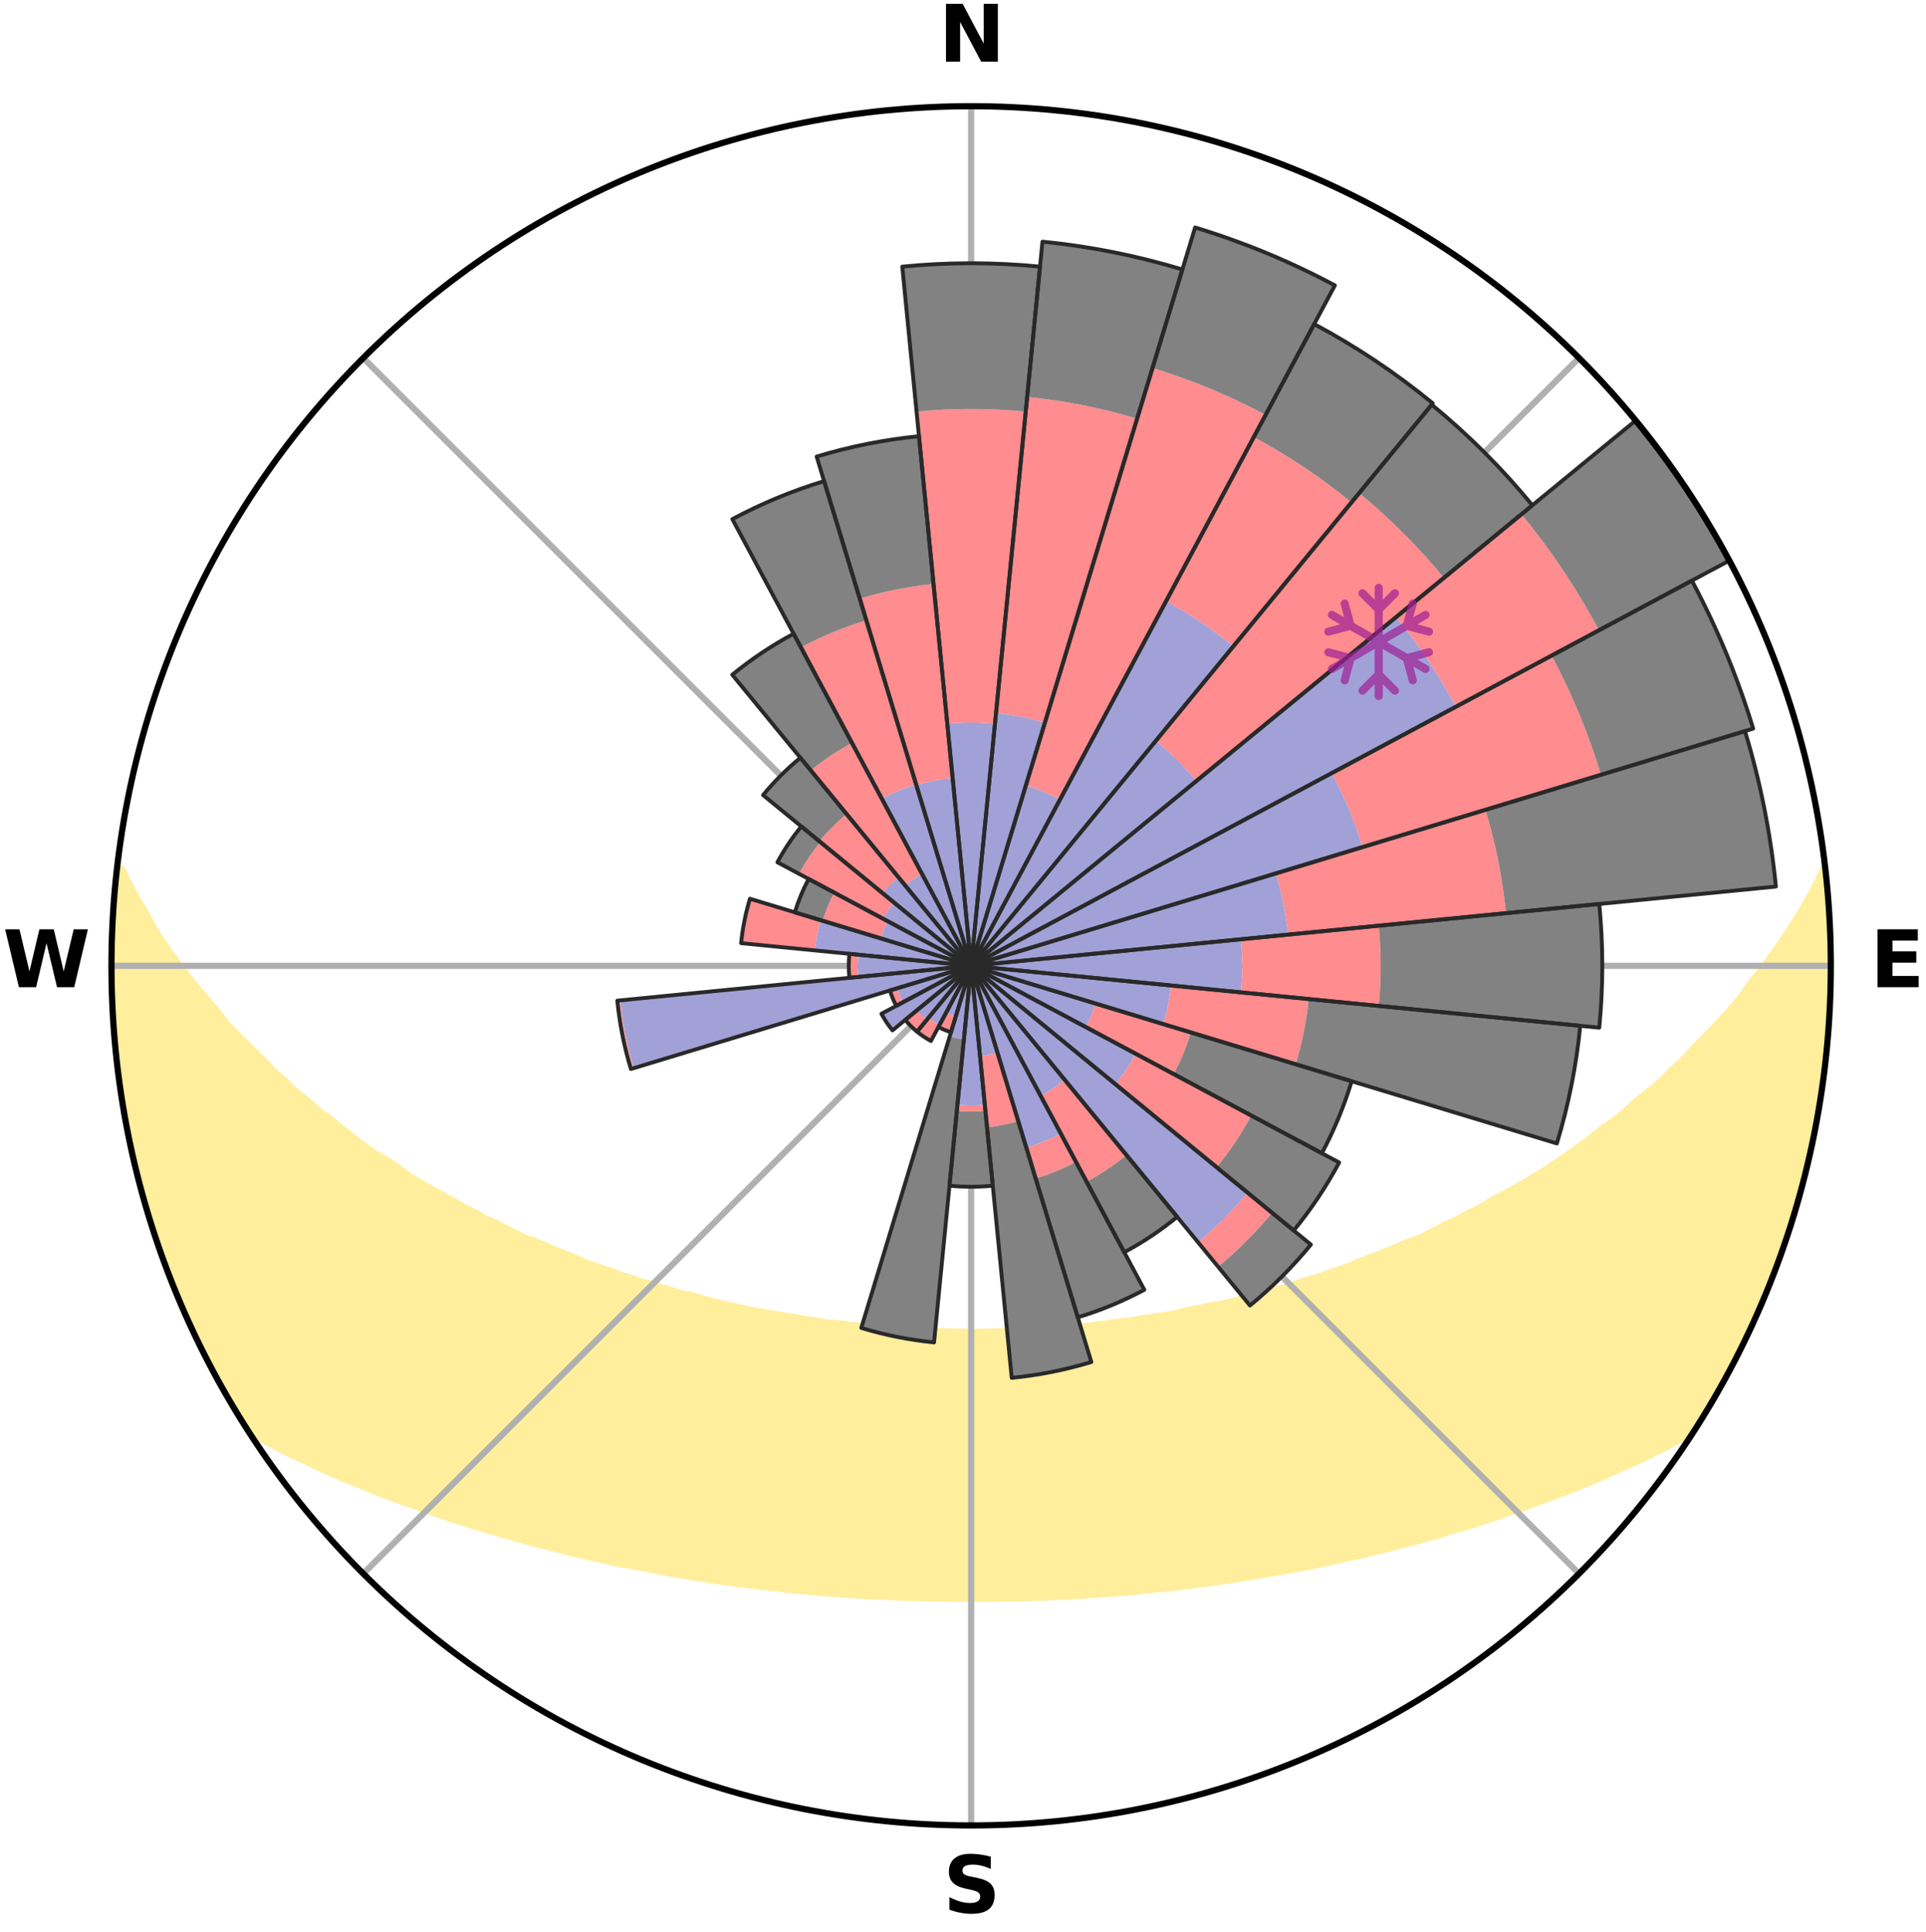 <?xml version="1.0" encoding="utf-8" standalone="no"?>
<!DOCTYPE svg PUBLIC "-//W3C//DTD SVG 1.1//EN"
  "http://www.w3.org/Graphics/SVG/1.1/DTD/svg11.dtd">
<svg xmlns:xlink="http://www.w3.org/1999/xlink" width="248.41pt" height="249.158pt" viewBox="0 0 248.41 249.158" xmlns="http://www.w3.org/2000/svg" version="1.1">
 <title>Ski Rose for Formigal</title>
 <defs>
  <style type="text/css">*{stroke-linejoin: round; stroke-linecap: butt}</style>
 </defs>
 <g id="figure_1">
  <g id="patch_1">
   <path d="M 0 249.158 
L 248.41 249.158 
L 248.41 0 
L 0 0 
z
" style="fill: #ffffff"/>
  </g>
  <g id="axes_1">
   <g id="patch_2">
    <path d="M 236.135 124.579 
C 236.135 110.018 233.267 95.599 227.695 82.147 
C 222.122 68.695 213.955 56.471 203.659 46.175 
C 193.363 35.879 181.139 27.711 167.687 22.139 
C 154.235 16.567 139.815 13.699 125.255 13.699 
C 110.694 13.699 96.275 16.567 82.823 22.139 
C 69.371 27.711 57.147 35.879 46.851 46.175 
C 36.555 56.471 28.387 68.695 22.815 82.147 
C 17.243 95.599 14.375 110.018 14.375 124.579 
C 14.375 139.14 17.243 153.559 22.815 167.011 
C 28.387 180.463 36.555 192.687 46.851 202.983 
C 57.147 213.279 69.371 221.447 82.823 227.019 
C 96.275 232.591 110.694 235.459 125.255 235.459 
C 139.815 235.459 154.235 232.591 167.687 227.019 
C 181.139 221.447 193.363 213.279 203.659 202.983 
C 213.955 192.687 222.122 180.463 227.695 167.011 
C 233.267 153.559 236.135 139.14 236.135 124.579 
M 125.255 124.579 
C 125.255 124.579 125.255 124.579 125.255 124.579 
C 125.255 124.579 125.255 124.579 125.255 124.579 
C 125.255 124.579 125.255 124.579 125.255 124.579 
C 125.255 124.579 125.255 124.579 125.255 124.579 
C 125.255 124.579 125.255 124.579 125.255 124.579 
C 125.255 124.579 125.255 124.579 125.255 124.579 
C 125.255 124.579 125.255 124.579 125.255 124.579 
C 125.255 124.579 125.255 124.579 125.255 124.579 
C 125.255 124.579 125.255 124.579 125.255 124.579 
C 125.255 124.579 125.255 124.579 125.255 124.579 
C 125.255 124.579 125.255 124.579 125.255 124.579 
C 125.255 124.579 125.255 124.579 125.255 124.579 
C 125.255 124.579 125.255 124.579 125.255 124.579 
C 125.255 124.579 125.255 124.579 125.255 124.579 
C 125.255 124.579 125.255 124.579 125.255 124.579 
C 125.255 124.579 125.255 124.579 125.255 124.579 
z
" style="fill: #ffffff"/>
   </g>
   <g id="PolyCollection_1">
    <defs>
     <path id="me168bb9b85" d="M 235.313 -137.119 
L 235.313 -137.119 
L 234.321 -135.081 
L 233.237 -133.077 
L 232.08 -131.113 
L 230.865 -129.19 
L 229.603 -127.312 
L 228.3 -125.478 
L 226.959 -123.692 
L 225.585 -121.952 
L 224.403 -120.25 
L 222.969 -118.603 
L 221.508 -117.004 
L 220.021 -115.454 
L 218.513 -113.954 
L 217.204 -112.474 
L 215.654 -111.069 
L 214.307 -109.677 
L 212.723 -108.368 
L 211.125 -107.109 
L 209.73 -105.851 
L 208.322 -104.636 
L 206.69 -103.519 
L 205.26 -102.392 
L 203.821 -101.307 
L 202.374 -100.263 
L 200.921 -99.262 
L 199.461 -98.301 
L 197.998 -97.381 
L 196.533 -96.502 
L 195.066 -95.662 
L 193.599 -94.862 
L 192.133 -94.101 
L 190.853 -93.29 
L 189.39 -92.602 
L 188.11 -91.859 
L 186.655 -91.242 
L 185.378 -90.563 
L 184.102 -89.915 
L 182.829 -89.298 
L 181.398 -88.812 
L 180.136 -88.254 
L 178.878 -87.725 
L 177.626 -87.223 
L 176.381 -86.748 
L 175.143 -86.299 
L 174.051 -85.765 
L 172.825 -85.365 
L 171.609 -84.989 
L 170.529 -84.524 
L 169.329 -84.192 
L 168.141 -83.882 
L 167.078 -83.48 
L 166.019 -83.097 
L 164.858 -82.846 
L 163.813 -82.5 
L 162.674 -82.284 
L 161.643 -81.974 
L 160.619 -81.679 
L 159.6 -81.401 
L 158.588 -81.138 
L 157.583 -80.891 
L 156.508 -80.763 
L 155.521 -80.542 
L 154.54 -80.334 
L 153.567 -80.137 
L 152.602 -79.953 
L 151.701 -79.682 
L 150.747 -79.521 
L 149.801 -79.371 
L 148.862 -79.23 
L 147.931 -79.098 
L 147.007 -78.974 
L 146.13 -78.774 
L 145.218 -78.668 
L 144.313 -78.569 
L 143.415 -78.476 
L 142.552 -78.316 
L 141.665 -78.237 
L 140.808 -78.096 
L 139.932 -78.03 
L 139.061 -77.969 
L 138.213 -77.853 
L 137.352 -77.802 
L 136.509 -77.704 
L 135.656 -77.662 
L 134.808 -77.622 
L 133.972 -77.545 
L 133.131 -77.513 
L 132.298 -77.451 
L 131.463 -77.426 
L 130.633 -77.378 
L 129.802 -77.359 
L 128.974 -77.324 
L 128.146 -77.311 
L 127.32 -77.29 
L 126.493 -77.282 
L 125.668 -77.273 
L 124.842 -77.274 
L 124.016 -77.28 
L 123.19 -77.296 
L 122.364 -77.308 
L 121.537 -77.337 
L 120.708 -77.354 
L 119.879 -77.397 
L 119.046 -77.42 
L 118.215 -77.476 
L 117.377 -77.506 
L 116.543 -77.576 
L 115.699 -77.613 
L 114.862 -77.698 
L 114.01 -77.743 
L 113.168 -77.844 
L 112.309 -77.898 
L 111.444 -77.955 
L 110.594 -78.08 
L 109.719 -78.149 
L 108.864 -78.291 
L 107.979 -78.373 
L 107.088 -78.459 
L 106.19 -78.551 
L 105.32 -78.732 
L 104.41 -78.84 
L 103.493 -78.955 
L 102.613 -79.167 
L 101.685 -79.302 
L 100.749 -79.445 
L 99.805 -79.597 
L 98.854 -79.759 
L 97.895 -79.932 
L 96.929 -80.116 
L 95.955 -80.312 
L 94.974 -80.52 
L 93.986 -80.741 
L 92.99 -80.976 
L 91.988 -81.225 
L 90.979 -81.488 
L 89.963 -81.767 
L 88.942 -82.062 
L 87.816 -82.262 
L 86.779 -82.59 
L 85.736 -82.935 
L 84.579 -83.187 
L 83.524 -83.57 
L 82.346 -83.86 
L 81.279 -84.283 
L 80.083 -84.614 
L 79.006 -85.079 
L 77.793 -85.455 
L 76.572 -85.855 
L 75.341 -86.279 
L 74.248 -86.836 
L 73.006 -87.31 
L 71.758 -87.811 
L 70.503 -88.34 
L 69.244 -88.896 
L 67.817 -89.381 
L 66.547 -89.998 
L 65.275 -90.644 
L 64.001 -91.321 
L 62.55 -91.937 
L 61.272 -92.679 
L 59.813 -93.365 
L 58.536 -94.174 
L 57.074 -94.933 
L 55.61 -95.731 
L 54.146 -96.569 
L 52.684 -97.446 
L 51.424 -98.434 
L 49.971 -99.389 
L 48.318 -100.321 
L 46.874 -101.361 
L 45.438 -102.444 
L 44.011 -103.568 
L 42.595 -104.734 
L 40.976 -105.895 
L 39.584 -107.149 
L 37.99 -108.405 
L 36.628 -109.748 
L 35.064 -111.1 
L 33.738 -112.531 
L 32.211 -113.978 
L 30.705 -115.475 
L 29.222 -117.021 
L 27.987 -118.63 
L 26.555 -120.27 
L 25.151 -121.958 
L 23.779 -123.693 
L 22.441 -125.476 
L 21.139 -127.305 
L 19.878 -129.18 
L 18.88 -131.085 
L 17.717 -133.042 
L 16.62 -135.039 
L 15.609 -137.072 
L 15.219 -137.116 
L 15.219 -137.116 
L 14.959 -135.199 
L 14.731 -133.277 
L 14.73 -131.339 
L 14.567 -129.412 
L 14.437 -127.481 
L 14.566 -125.545 
L 14.5 -123.613 
L 14.466 -121.678 
L 14.499 -119.743 
L 14.687 -117.816 
L 14.746 -115.882 
L 15.029 -113.966 
L 15.149 -112.034 
L 15.342 -110.109 
L 15.715 -108.208 
L 15.927 -106.284 
L 16.357 -104.396 
L 16.628 -102.479 
L 17.116 -100.605 
L 17.448 -98.697 
L 17.994 -96.84 
L 18.441 -94.957 
L 18.991 -93.102 
L 19.624 -91.274 
L 20.109 -89.398 
L 20.743 -87.57 
L 21.463 -85.773 
L 22.099 -83.945 
L 22.824 -82.151 
L 23.58 -80.37 
L 24.372 -78.604 
L 25.201 -76.856 
L 26.072 -75.128 
L 26.909 -73.383 
L 27.826 -71.68 
L 28.77 -69.991 
L 29.724 -68.307 
L 30.718 -66.647 
L 31.746 -65.007 
L 33.403 -63.784 
L 35.322 -62.77 
L 37.196 -61.767 
L 39.151 -60.866 
L 41.039 -59.958 
L 42.933 -59.097 
L 44.821 -58.275 
L 46.772 -57.549 
L 48.588 -56.75 
L 50.464 -56.046 
L 52.327 -55.373 
L 54.185 -54.738 
L 55.974 -54.079 
L 57.756 -53.451 
L 59.58 -52.908 
L 61.344 -52.34 
L 63.097 -51.802 
L 64.841 -51.291 
L 66.574 -50.807 
L 68.256 -50.296 
L 69.968 -49.864 
L 71.669 -49.455 
L 73.32 -49.013 
L 74.998 -48.65 
L 76.633 -48.258 
L 78.255 -47.883 
L 79.871 -47.533 
L 81.504 -47.25 
L 83.097 -46.933 
L 84.682 -46.64 
L 86.234 -46.316 
L 87.8 -46.052 
L 89.358 -45.811 
L 90.904 -45.578 
L 92.426 -45.322 
L 93.957 -45.125 
L 95.464 -44.9 
L 96.977 -44.724 
L 98.47 -44.528 
L 99.969 -44.382 
L 101.449 -44.212 
L 102.924 -44.055 
L 104.399 -43.936 
L 105.862 -43.803 
L 107.32 -43.682 
L 108.774 -43.572 
L 110.223 -43.473 
L 111.668 -43.385 
L 113.112 -43.329 
L 114.549 -43.26 
L 115.983 -43.201 
L 117.414 -43.152 
L 118.843 -43.112 
L 120.27 -43.082 
L 121.696 -43.061 
L 123.12 -43.049 
L 124.543 -43.044 
L 125.966 -43.041 
L 127.39 -43.043 
L 128.814 -43.053 
L 130.24 -43.073 
L 131.667 -43.102 
L 133.096 -43.14 
L 134.528 -43.189 
L 135.963 -43.246 
L 137.4 -43.314 
L 138.841 -43.392 
L 140.286 -43.481 
L 141.734 -43.58 
L 143.187 -43.691 
L 144.645 -43.813 
L 146.114 -43.922 
L 147.583 -44.067 
L 149.057 -44.224 
L 150.549 -44.358 
L 152.035 -44.54 
L 153.528 -44.737 
L 155.04 -44.915 
L 156.547 -45.14 
L 158.078 -45.337 
L 159.616 -45.555 
L 161.144 -45.827 
L 162.702 -46.069 
L 164.267 -46.333 
L 165.844 -46.608 
L 167.428 -46.906 
L 169.025 -47.216 
L 170.627 -47.552 
L 172.243 -47.901 
L 173.864 -48.278 
L 175.531 -48.62 
L 177.176 -49.033 
L 178.866 -49.418 
L 180.526 -49.884 
L 182.238 -50.317 
L 183.961 -50.775 
L 185.696 -51.259 
L 187.395 -51.822 
L 189.195 -52.308 
L 190.96 -52.875 
L 192.733 -53.472 
L 194.514 -54.1 
L 196.363 -54.701 
L 198.161 -55.394 
L 200.023 -56.067 
L 201.898 -56.771 
L 203.776 -57.516 
L 205.664 -58.295 
L 207.551 -59.118 
L 209.445 -59.978 
L 211.405 -60.831 
L 213.287 -61.786 
L 215.23 -62.741 
L 217.081 -63.801 
L 218.757 -65.012 
L 219.796 -66.644 
L 220.775 -68.313 
L 221.75 -69.985 
L 222.644 -71.701 
L 223.606 -73.381 
L 224.443 -75.126 
L 225.318 -76.852 
L 226.029 -78.654 
L 226.816 -80.419 
L 227.693 -82.148 
L 228.394 -83.951 
L 229.026 -85.78 
L 229.734 -87.581 
L 230.373 -89.407 
L 230.907 -91.267 
L 231.51 -93.105 
L 232.068 -94.957 
L 232.58 -96.823 
L 233.047 -98.701 
L 233.468 -100.589 
L 233.845 -102.486 
L 234.251 -104.378 
L 234.537 -106.291 
L 234.907 -108.192 
L 235.174 -110.108 
L 235.335 -112.037 
L 235.595 -113.955 
L 235.679 -115.888 
L 235.92 -117.81 
L 235.928 -119.747 
L 236.095 -121.677 
L 236.03 -123.612 
L 236.125 -125.547 
L 235.99 -127.479 
L 235.97 -129.413 
L 235.916 -131.347 
L 235.73 -133.274 
L 235.61 -135.205 
L 235.313 -137.119 
z
" style="stroke: #ffee9c"/>
    </defs>
    <g clip-path="url(#pd7cd91f457)">
     <use xlink:href="#me168bb9b85" x="0" y="249.158" style="fill: #ffee9c; stroke: #ffee9c"/>
    </g>
   </g>
   <g id="matplotlib.axis_1">
    <g id="xtick_1">
     <g id="line2d_1">
      <path d="M 125.255 124.579 
L 125.255 13.699 
" clip-path="url(#pd7cd91f457)" style="fill: none; stroke: #b0b0b0; stroke-width: 0.8; stroke-linecap: square"/>
     </g>
     <g id="text_1">
      <!-- N -->
      <g transform="translate(121.07 7.958) scale(0.1 -0.1)">
       <defs>
        <path id="DejaVuSans-Bold-4e" d="M 588 4666 
L 1931 4666 
L 3628 1466 
L 3628 4666 
L 4769 4666 
L 4769 0 
L 3425 0 
L 1728 3200 
L 1728 0 
L 588 0 
L 588 4666 
z
" transform="scale(0.016)"/>
       </defs>
       <use xlink:href="#DejaVuSans-Bold-4e"/>
      </g>
     </g>
    </g>
    <g id="xtick_2">
     <g id="line2d_2">
      <path d="M 125.255 124.579 
L 203.659 46.175 
" clip-path="url(#pd7cd91f457)" style="fill: none; stroke: #b0b0b0; stroke-width: 0.8; stroke-linecap: square"/>
     </g>
    </g>
    <g id="xtick_3">
     <g id="line2d_3">
      <path d="M 125.255 124.579 
L 236.135 124.579 
" clip-path="url(#pd7cd91f457)" style="fill: none; stroke: #b0b0b0; stroke-width: 0.8; stroke-linecap: square"/>
     </g>
     <g id="text_2">
      <!-- E -->
      <g transform="translate(241.219 127.338) scale(0.1 -0.1)">
       <defs>
        <path id="DejaVuSans-Bold-45" d="M 588 4666 
L 3834 4666 
L 3834 3756 
L 1791 3756 
L 1791 2888 
L 3713 2888 
L 3713 1978 
L 1791 1978 
L 1791 909 
L 3903 909 
L 3903 0 
L 588 0 
L 588 4666 
z
" transform="scale(0.016)"/>
       </defs>
       <use xlink:href="#DejaVuSans-Bold-45"/>
      </g>
     </g>
    </g>
    <g id="xtick_4">
     <g id="line2d_4">
      <path d="M 125.255 124.579 
L 203.659 202.983 
" clip-path="url(#pd7cd91f457)" style="fill: none; stroke: #b0b0b0; stroke-width: 0.8; stroke-linecap: square"/>
     </g>
    </g>
    <g id="xtick_5">
     <g id="line2d_5">
      <path d="M 125.255 124.579 
L 125.255 235.459 
" clip-path="url(#pd7cd91f457)" style="fill: none; stroke: #b0b0b0; stroke-width: 0.8; stroke-linecap: square"/>
     </g>
     <g id="text_3">
      <!-- S -->
      <g transform="translate(121.654 246.718) scale(0.1 -0.1)">
       <defs>
        <path id="DejaVuSans-Bold-53" d="M 3834 4519 
L 3834 3531 
Q 3450 3703 3084 3790 
Q 2719 3878 2394 3878 
Q 1963 3878 1756 3759 
Q 1550 3641 1550 3391 
Q 1550 3203 1689 3098 
Q 1828 2994 2194 2919 
L 2706 2816 
Q 3484 2659 3812 2340 
Q 4141 2022 4141 1434 
Q 4141 663 3683 286 
Q 3225 -91 2284 -91 
Q 1841 -91 1394 -6 
Q 947 78 500 244 
L 500 1259 
Q 947 1022 1364 901 
Q 1781 781 2169 781 
Q 2563 781 2772 912 
Q 2981 1044 2981 1288 
Q 2981 1506 2839 1625 
Q 2697 1744 2272 1838 
L 1806 1941 
Q 1106 2091 782 2419 
Q 459 2747 459 3303 
Q 459 4000 909 4375 
Q 1359 4750 2203 4750 
Q 2588 4750 2994 4692 
Q 3400 4634 3834 4519 
z
" transform="scale(0.016)"/>
       </defs>
       <use xlink:href="#DejaVuSans-Bold-53"/>
      </g>
     </g>
    </g>
    <g id="xtick_6">
     <g id="line2d_6">
      <path d="M 125.255 124.579 
L 46.851 202.983 
" clip-path="url(#pd7cd91f457)" style="fill: none; stroke: #b0b0b0; stroke-width: 0.8; stroke-linecap: square"/>
     </g>
    </g>
    <g id="xtick_7">
     <g id="line2d_7">
      <path d="M 125.255 124.579 
L 14.375 124.579 
" clip-path="url(#pd7cd91f457)" style="fill: none; stroke: #b0b0b0; stroke-width: 0.8; stroke-linecap: square"/>
     </g>
     <g id="text_4">
      <!-- W -->
      <g transform="translate(0.36 127.338) scale(0.1 -0.1)">
       <defs>
        <path id="DejaVuSans-Bold-57" d="M 191 4666 
L 1344 4666 
L 2150 1275 
L 2950 4666 
L 4109 4666 
L 4909 1275 
L 5716 4666 
L 6859 4666 
L 5759 0 
L 4372 0 
L 3525 3547 
L 2688 0 
L 1300 0 
L 191 4666 
z
" transform="scale(0.016)"/>
       </defs>
       <use xlink:href="#DejaVuSans-Bold-57"/>
      </g>
     </g>
    </g>
    <g id="xtick_8">
     <g id="line2d_8">
      <path d="M 125.255 124.579 
L 46.851 46.175 
" clip-path="url(#pd7cd91f457)" style="fill: none; stroke: #b0b0b0; stroke-width: 0.8; stroke-linecap: square"/>
     </g>
    </g>
   </g>
   <g id="matplotlib.axis_2"/>
   <g id="patch_3">
    <path d="M 125.255 124.579 
C 125.255 124.579 125.255 124.579 125.255 124.579 
C 125.255 124.579 125.255 124.579 125.255 124.579 
L 125.255 124.579 
C 125.255 124.579 125.255 124.579 125.255 124.579 
C 125.255 124.579 125.255 124.579 125.255 124.579 
z
" clip-path="url(#pd7cd91f457)" style="fill: #d9d9d9"/>
   </g>
   <g id="patch_4">
    <path d="M 125.255 124.579 
C 125.255 124.579 125.255 124.579 125.255 124.579 
C 125.255 124.579 125.255 124.579 125.255 124.579 
L 125.255 124.579 
C 125.255 124.579 125.255 124.579 125.255 124.579 
C 125.255 124.579 125.255 124.579 125.255 124.579 
z
" clip-path="url(#pd7cd91f457)" style="fill: #d9d9d9"/>
   </g>
   <g id="patch_5">
    <path d="M 125.255 124.579 
C 125.255 124.579 125.255 124.579 125.255 124.579 
C 125.255 124.579 125.255 124.579 125.255 124.579 
L 125.255 124.579 
C 125.255 124.579 125.255 124.579 125.255 124.579 
C 125.255 124.579 125.255 124.579 125.255 124.579 
z
" clip-path="url(#pd7cd91f457)" style="fill: #d9d9d9"/>
   </g>
   <g id="patch_6">
    <path d="M 125.255 124.579 
C 125.255 124.579 125.255 124.579 125.255 124.579 
C 125.255 124.579 125.255 124.579 125.255 124.579 
L 125.255 124.579 
C 125.255 124.579 125.255 124.579 125.255 124.579 
C 125.255 124.579 125.255 124.579 125.255 124.579 
z
" clip-path="url(#pd7cd91f457)" style="fill: #d9d9d9"/>
   </g>
   <g id="patch_7">
    <path d="M 125.255 124.579 
C 125.255 124.579 125.255 124.579 125.255 124.579 
C 125.255 124.579 125.255 124.579 125.255 124.579 
L 125.255 124.579 
C 125.255 124.579 125.255 124.579 125.255 124.579 
C 125.255 124.579 125.255 124.579 125.255 124.579 
z
" clip-path="url(#pd7cd91f457)" style="fill: #d9d9d9"/>
   </g>
   <g id="patch_8">
    <path d="M 125.255 124.579 
C 125.255 124.579 125.255 124.579 125.255 124.579 
C 125.255 124.579 125.255 124.579 125.255 124.579 
L 125.255 124.579 
C 125.255 124.579 125.255 124.579 125.255 124.579 
C 125.255 124.579 125.255 124.579 125.255 124.579 
z
" clip-path="url(#pd7cd91f457)" style="fill: #d9d9d9"/>
   </g>
   <g id="patch_9">
    <path d="M 125.255 124.579 
C 125.255 124.579 125.255 124.579 125.255 124.579 
C 125.255 124.579 125.255 124.579 125.255 124.579 
L 125.255 124.579 
C 125.255 124.579 125.255 124.579 125.255 124.579 
C 125.255 124.579 125.255 124.579 125.255 124.579 
z
" clip-path="url(#pd7cd91f457)" style="fill: #d9d9d9"/>
   </g>
   <g id="patch_10">
    <path d="M 125.255 124.579 
C 125.255 124.579 125.255 124.579 125.255 124.579 
C 125.255 124.579 125.255 124.579 125.255 124.579 
L 125.255 124.579 
C 125.255 124.579 125.255 124.579 125.255 124.579 
C 125.255 124.579 125.255 124.579 125.255 124.579 
z
" clip-path="url(#pd7cd91f457)" style="fill: #d9d9d9"/>
   </g>
   <g id="patch_11">
    <path d="M 125.255 124.579 
C 125.255 124.579 125.255 124.579 125.255 124.579 
C 125.255 124.579 125.255 124.579 125.255 124.579 
L 125.255 124.579 
C 125.255 124.579 125.255 124.579 125.255 124.579 
C 125.255 124.579 125.255 124.579 125.255 124.579 
z
" clip-path="url(#pd7cd91f457)" style="fill: #d9d9d9"/>
   </g>
   <g id="patch_12">
    <path d="M 125.255 124.579 
C 125.255 124.579 125.255 124.579 125.255 124.579 
C 125.255 124.579 125.255 124.579 125.255 124.579 
L 125.255 124.579 
C 125.255 124.579 125.255 124.579 125.255 124.579 
C 125.255 124.579 125.255 124.579 125.255 124.579 
z
" clip-path="url(#pd7cd91f457)" style="fill: #d9d9d9"/>
   </g>
   <g id="patch_13">
    <path d="M 125.255 124.579 
C 125.255 124.579 125.255 124.579 125.255 124.579 
C 125.255 124.579 125.255 124.579 125.255 124.579 
L 125.255 124.579 
C 125.255 124.579 125.255 124.579 125.255 124.579 
C 125.255 124.579 125.255 124.579 125.255 124.579 
z
" clip-path="url(#pd7cd91f457)" style="fill: #d9d9d9"/>
   </g>
   <g id="patch_14">
    <path d="M 125.255 124.579 
C 125.255 124.579 125.255 124.579 125.255 124.579 
C 125.255 124.579 125.255 124.579 125.255 124.579 
L 125.255 124.579 
C 125.255 124.579 125.255 124.579 125.255 124.579 
C 125.255 124.579 125.255 124.579 125.255 124.579 
z
" clip-path="url(#pd7cd91f457)" style="fill: #d9d9d9"/>
   </g>
   <g id="patch_15">
    <path d="M 125.255 124.579 
C 125.255 124.579 125.255 124.579 125.255 124.579 
C 125.255 124.579 125.255 124.579 125.255 124.579 
L 125.255 124.579 
C 125.255 124.579 125.255 124.579 125.255 124.579 
C 125.255 124.579 125.255 124.579 125.255 124.579 
z
" clip-path="url(#pd7cd91f457)" style="fill: #d9d9d9"/>
   </g>
   <g id="patch_16">
    <path d="M 125.255 124.579 
C 125.255 124.579 125.255 124.579 125.255 124.579 
C 125.255 124.579 125.255 124.579 125.255 124.579 
L 125.255 124.579 
C 125.255 124.579 125.255 124.579 125.255 124.579 
C 125.255 124.579 125.255 124.579 125.255 124.579 
z
" clip-path="url(#pd7cd91f457)" style="fill: #d9d9d9"/>
   </g>
   <g id="patch_17">
    <path d="M 125.255 124.579 
C 125.255 124.579 125.255 124.579 125.255 124.579 
C 125.255 124.579 125.255 124.579 125.255 124.579 
L 125.255 124.579 
C 125.255 124.579 125.255 124.579 125.255 124.579 
C 125.255 124.579 125.255 124.579 125.255 124.579 
z
" clip-path="url(#pd7cd91f457)" style="fill: #d9d9d9"/>
   </g>
   <g id="patch_18">
    <path d="M 125.255 124.579 
C 125.255 124.579 125.255 124.579 125.255 124.579 
C 125.255 124.579 125.255 124.579 125.255 124.579 
L 125.255 124.579 
C 125.255 124.579 125.255 124.579 125.255 124.579 
C 125.255 124.579 125.255 124.579 125.255 124.579 
z
" clip-path="url(#pd7cd91f457)" style="fill: #d9d9d9"/>
   </g>
   <g id="patch_19">
    <path d="M 125.255 124.579 
C 125.255 124.579 125.255 124.579 125.255 124.579 
C 125.255 124.579 125.255 124.579 125.255 124.579 
L 125.255 124.579 
C 125.255 124.579 125.255 124.579 125.255 124.579 
C 125.255 124.579 125.255 124.579 125.255 124.579 
z
" clip-path="url(#pd7cd91f457)" style="fill: #d9d9d9"/>
   </g>
   <g id="patch_20">
    <path d="M 125.255 124.579 
C 125.255 124.579 125.255 124.579 125.255 124.579 
C 125.255 124.579 125.255 124.579 125.255 124.579 
L 125.255 124.579 
C 125.255 124.579 125.255 124.579 125.255 124.579 
C 125.255 124.579 125.255 124.579 125.255 124.579 
z
" clip-path="url(#pd7cd91f457)" style="fill: #d9d9d9"/>
   </g>
   <g id="patch_21">
    <path d="M 125.255 124.579 
C 125.255 124.579 125.255 124.579 125.255 124.579 
C 125.255 124.579 125.255 124.579 125.255 124.579 
L 125.255 124.579 
C 125.255 124.579 125.255 124.579 125.255 124.579 
C 125.255 124.579 125.255 124.579 125.255 124.579 
z
" clip-path="url(#pd7cd91f457)" style="fill: #d9d9d9"/>
   </g>
   <g id="patch_22">
    <path d="M 125.255 124.579 
C 125.255 124.579 125.255 124.579 125.255 124.579 
C 125.255 124.579 125.255 124.579 125.255 124.579 
L 125.255 124.579 
C 125.255 124.579 125.255 124.579 125.255 124.579 
C 125.255 124.579 125.255 124.579 125.255 124.579 
z
" clip-path="url(#pd7cd91f457)" style="fill: #d9d9d9"/>
   </g>
   <g id="patch_23">
    <path d="M 125.255 124.579 
C 125.255 124.579 125.255 124.579 125.255 124.579 
C 125.255 124.579 125.255 124.579 125.255 124.579 
L 125.255 124.579 
C 125.255 124.579 125.255 124.579 125.255 124.579 
C 125.255 124.579 125.255 124.579 125.255 124.579 
z
" clip-path="url(#pd7cd91f457)" style="fill: #d9d9d9"/>
   </g>
   <g id="patch_24">
    <path d="M 125.255 124.579 
C 125.255 124.579 125.255 124.579 125.255 124.579 
C 125.255 124.579 125.255 124.579 125.255 124.579 
L 125.255 124.579 
C 125.255 124.579 125.255 124.579 125.255 124.579 
C 125.255 124.579 125.255 124.579 125.255 124.579 
z
" clip-path="url(#pd7cd91f457)" style="fill: #d9d9d9"/>
   </g>
   <g id="patch_25">
    <path d="M 125.255 124.579 
C 125.255 124.579 125.255 124.579 125.255 124.579 
C 125.255 124.579 125.255 124.579 125.255 124.579 
L 125.255 124.579 
C 125.255 124.579 125.255 124.579 125.255 124.579 
C 125.255 124.579 125.255 124.579 125.255 124.579 
z
" clip-path="url(#pd7cd91f457)" style="fill: #d9d9d9"/>
   </g>
   <g id="patch_26">
    <path d="M 125.255 124.579 
C 125.255 124.579 125.255 124.579 125.255 124.579 
C 125.255 124.579 125.255 124.579 125.255 124.579 
L 125.255 124.579 
C 125.255 124.579 125.255 124.579 125.255 124.579 
C 125.255 124.579 125.255 124.579 125.255 124.579 
z
" clip-path="url(#pd7cd91f457)" style="fill: #d9d9d9"/>
   </g>
   <g id="patch_27">
    <path d="M 125.255 124.579 
C 125.255 124.579 125.255 124.579 125.255 124.579 
C 125.255 124.579 125.255 124.579 125.255 124.579 
L 125.255 124.579 
C 125.255 124.579 125.255 124.579 125.255 124.579 
C 125.255 124.579 125.255 124.579 125.255 124.579 
z
" clip-path="url(#pd7cd91f457)" style="fill: #d9d9d9"/>
   </g>
   <g id="patch_28">
    <path d="M 125.255 124.579 
C 125.255 124.579 125.255 124.579 125.255 124.579 
C 125.255 124.579 125.255 124.579 125.255 124.579 
L 125.255 124.579 
C 125.255 124.579 125.255 124.579 125.255 124.579 
C 125.255 124.579 125.255 124.579 125.255 124.579 
z
" clip-path="url(#pd7cd91f457)" style="fill: #d9d9d9"/>
   </g>
   <g id="patch_29">
    <path d="M 125.255 124.579 
C 125.255 124.579 125.255 124.579 125.255 124.579 
C 125.255 124.579 125.255 124.579 125.255 124.579 
L 125.255 124.579 
C 125.255 124.579 125.255 124.579 125.255 124.579 
C 125.255 124.579 125.255 124.579 125.255 124.579 
z
" clip-path="url(#pd7cd91f457)" style="fill: #d9d9d9"/>
   </g>
   <g id="patch_30">
    <path d="M 125.255 124.579 
C 125.255 124.579 125.255 124.579 125.255 124.579 
C 125.255 124.579 125.255 124.579 125.255 124.579 
L 125.255 124.579 
C 125.255 124.579 125.255 124.579 125.255 124.579 
C 125.255 124.579 125.255 124.579 125.255 124.579 
z
" clip-path="url(#pd7cd91f457)" style="fill: #d9d9d9"/>
   </g>
   <g id="patch_31">
    <path d="M 125.255 124.579 
C 125.255 124.579 125.255 124.579 125.255 124.579 
C 125.255 124.579 125.255 124.579 125.255 124.579 
L 125.255 124.579 
C 125.255 124.579 125.255 124.579 125.255 124.579 
C 125.255 124.579 125.255 124.579 125.255 124.579 
z
" clip-path="url(#pd7cd91f457)" style="fill: #d9d9d9"/>
   </g>
   <g id="patch_32">
    <path d="M 125.255 124.579 
C 125.255 124.579 125.255 124.579 125.255 124.579 
C 125.255 124.579 125.255 124.579 125.255 124.579 
L 125.255 124.579 
C 125.255 124.579 125.255 124.579 125.255 124.579 
C 125.255 124.579 125.255 124.579 125.255 124.579 
z
" clip-path="url(#pd7cd91f457)" style="fill: #d9d9d9"/>
   </g>
   <g id="patch_33">
    <path d="M 125.255 124.579 
C 125.255 124.579 125.255 124.579 125.255 124.579 
C 125.255 124.579 125.255 124.579 125.255 124.579 
L 125.255 124.579 
C 125.255 124.579 125.255 124.579 125.255 124.579 
C 125.255 124.579 125.255 124.579 125.255 124.579 
z
" clip-path="url(#pd7cd91f457)" style="fill: #d9d9d9"/>
   </g>
   <g id="patch_34">
    <path d="M 125.255 124.579 
C 125.255 124.579 125.255 124.579 125.255 124.579 
C 125.255 124.579 125.255 124.579 125.255 124.579 
L 125.255 124.579 
C 125.255 124.579 125.255 124.579 125.255 124.579 
C 125.255 124.579 125.255 124.579 125.255 124.579 
z
" clip-path="url(#pd7cd91f457)" style="fill: #d9d9d9"/>
   </g>
   <g id="patch_35">
    <path d="M 125.255 124.579 
C 125.255 124.579 125.255 124.579 125.255 124.579 
C 125.255 124.579 125.255 124.579 125.255 124.579 
L 128.331 93.347 
C 127.309 93.246 126.282 93.195 125.255 93.195 
C 124.228 93.195 123.201 93.246 122.179 93.347 
z
" clip-path="url(#pd7cd91f457)" style="fill: #a1a1d8"/>
   </g>
   <g id="patch_36">
    <path d="M 125.255 124.579 
C 125.255 124.579 125.255 124.579 125.255 124.579 
C 125.255 124.579 125.255 124.579 125.255 124.579 
L 134.768 93.22 
C 133.741 92.908 132.7 92.648 131.648 92.438 
C 130.596 92.229 129.534 92.072 128.467 91.966 
z
" clip-path="url(#pd7cd91f457)" style="fill: #a1a1d8"/>
   </g>
   <g id="patch_37">
    <path d="M 125.255 124.579 
C 125.255 124.579 125.255 124.579 125.255 124.579 
C 125.255 124.579 125.255 124.579 125.255 124.579 
L 136.723 103.123 
C 136.021 102.747 135.301 102.407 134.565 102.102 
C 133.829 101.797 133.079 101.529 132.317 101.298 
z
" clip-path="url(#pd7cd91f457)" style="fill: #a1a1d8"/>
   </g>
   <g id="patch_38">
    <path d="M 125.255 124.579 
C 125.255 124.579 125.255 124.579 125.255 124.579 
C 125.255 124.579 125.255 124.579 125.255 124.579 
L 159.082 83.36 
C 157.733 82.253 156.331 81.212 154.879 80.243 
C 153.428 79.273 151.93 78.375 150.391 77.553 
z
" clip-path="url(#pd7cd91f457)" style="fill: #a1a1d8"/>
   </g>
   <g id="patch_39">
    <path d="M 125.255 124.579 
C 125.255 124.579 125.255 124.579 125.255 124.579 
C 125.255 124.579 125.255 124.579 125.255 124.579 
L 154.291 100.75 
C 153.511 99.799 152.685 98.888 151.815 98.018 
C 150.946 97.149 150.035 96.323 149.084 95.543 
z
" clip-path="url(#pd7cd91f457)" style="fill: #a1a1d8"/>
   </g>
   <g id="patch_40">
    <path d="M 125.255 124.579 
C 125.255 124.579 125.255 124.579 125.255 124.579 
C 125.255 124.579 125.255 124.579 125.255 124.579 
L 187.789 91.154 
C 186.695 89.107 185.501 87.115 184.212 85.185 
C 182.922 83.256 181.539 81.39 180.066 79.596 
z
" clip-path="url(#pd7cd91f457)" style="fill: #a1a1d8"/>
   </g>
   <g id="patch_41">
    <path d="M 125.255 124.579 
C 125.255 124.579 125.255 124.579 125.255 124.579 
C 125.255 124.579 125.255 124.579 125.255 124.579 
L 175.739 109.265 
C 175.237 107.613 174.655 105.986 173.995 104.39 
C 173.334 102.795 172.595 101.233 171.781 99.71 
z
" clip-path="url(#pd7cd91f457)" style="fill: #a1a1d8"/>
   </g>
   <g id="patch_42">
    <path d="M 125.255 124.579 
C 125.255 124.579 125.255 124.579 125.255 124.579 
C 125.255 124.579 125.255 124.579 125.255 124.579 
L 166.127 120.554 
C 165.995 119.216 165.798 117.885 165.536 116.567 
C 165.273 115.248 164.946 113.944 164.556 112.657 
z
" clip-path="url(#pd7cd91f457)" style="fill: #a1a1d8"/>
   </g>
   <g id="patch_43">
    <path d="M 125.255 124.579 
C 125.255 124.579 125.255 124.579 125.255 124.579 
C 125.255 124.579 125.255 124.579 125.255 124.579 
L 160.059 128.007 
C 160.171 126.868 160.227 125.724 160.227 124.579 
C 160.227 123.434 160.171 122.29 160.059 121.151 
z
" clip-path="url(#pd7cd91f457)" style="fill: #a1a1d8"/>
   </g>
   <g id="patch_44">
    <path d="M 125.255 124.579 
C 125.255 124.579 125.255 124.579 125.255 124.579 
C 125.255 124.579 125.255 124.579 125.255 124.579 
L 150.042 132.098 
C 150.288 131.287 150.494 130.464 150.659 129.632 
C 150.825 128.801 150.949 127.962 151.032 127.118 
z
" clip-path="url(#pd7cd91f457)" style="fill: #a1a1d8"/>
   </g>
   <g id="patch_45">
    <path d="M 125.255 124.579 
C 125.255 124.579 125.255 124.579 125.255 124.579 
C 125.255 124.579 125.255 124.579 125.255 124.579 
L 140.053 132.489 
C 140.312 132.005 140.547 131.508 140.757 131 
C 140.967 130.493 141.153 129.976 141.312 129.45 
z
" clip-path="url(#pd7cd91f457)" style="fill: #a1a1d8"/>
   </g>
   <g id="patch_46">
    <path d="M 125.255 124.579 
C 125.255 124.579 125.255 124.579 125.255 124.579 
C 125.255 124.579 125.255 124.579 125.255 124.579 
L 143.869 139.855 
C 144.369 139.246 144.839 138.613 145.277 137.957 
C 145.715 137.302 146.12 136.626 146.492 135.93 
z
" clip-path="url(#pd7cd91f457)" style="fill: #a1a1d8"/>
   </g>
   <g id="patch_47">
    <path d="M 125.255 124.579 
C 125.255 124.579 125.255 124.579 125.255 124.579 
C 125.255 124.579 125.255 124.579 125.255 124.579 
L 154.519 160.237 
C 155.686 159.28 156.806 158.265 157.873 157.197 
C 158.941 156.13 159.955 155.01 160.913 153.843 
z
" clip-path="url(#pd7cd91f457)" style="fill: #a1a1d8"/>
   </g>
   <g id="patch_48">
    <path d="M 125.255 124.579 
C 125.255 124.579 125.255 124.579 125.255 124.579 
C 125.255 124.579 125.255 124.579 125.255 124.579 
L 134.232 141.374 
C 134.782 141.081 135.317 140.76 135.835 140.414 
C 136.353 140.067 136.854 139.696 137.336 139.3 
z
" clip-path="url(#pd7cd91f457)" style="fill: #a1a1d8"/>
   </g>
   <g id="patch_49">
    <path d="M 125.255 124.579 
C 125.255 124.579 125.255 124.579 125.255 124.579 
C 125.255 124.579 125.255 124.579 125.255 124.579 
L 132.379 148.065 
C 133.148 147.832 133.905 147.561 134.647 147.254 
C 135.389 146.947 136.116 146.603 136.824 146.224 
z
" clip-path="url(#pd7cd91f457)" style="fill: #a1a1d8"/>
   </g>
   <g id="patch_50">
    <path d="M 125.255 124.579 
C 125.255 124.579 125.255 124.579 125.255 124.579 
C 125.255 124.579 125.255 124.579 125.255 124.579 
L 126.403 136.232 
C 126.784 136.195 127.163 136.138 127.539 136.064 
C 127.915 135.989 128.287 135.896 128.654 135.784 
z
" clip-path="url(#pd7cd91f457)" style="fill: #a1a1d8"/>
   </g>
   <g id="patch_51">
    <path d="M 125.255 124.579 
C 125.255 124.579 125.255 124.579 125.255 124.579 
C 125.255 124.579 125.255 124.579 125.255 124.579 
L 123.489 142.505 
C 124.076 142.563 124.665 142.592 125.255 142.592 
C 125.844 142.592 126.434 142.563 127.02 142.505 
z
" clip-path="url(#pd7cd91f457)" style="fill: #a1a1d8"/>
   </g>
   <g id="patch_52">
    <path d="M 125.255 124.579 
C 125.255 124.579 125.255 124.579 125.255 124.579 
C 125.255 124.579 125.255 124.579 125.255 124.579 
L 122.493 133.685 
C 122.791 133.775 123.093 133.851 123.399 133.911 
C 123.704 133.972 124.012 134.018 124.322 134.048 
z
" clip-path="url(#pd7cd91f457)" style="fill: #a1a1d8"/>
   </g>
   <g id="patch_53">
    <path d="M 125.255 124.579 
C 125.255 124.579 125.255 124.579 125.255 124.579 
C 125.255 124.579 125.255 124.579 125.255 124.579 
L 122.02 130.632 
C 122.218 130.738 122.421 130.834 122.628 130.92 
C 122.836 131.006 123.048 131.081 123.263 131.147 
z
" clip-path="url(#pd7cd91f457)" style="fill: #a1a1d8"/>
   </g>
   <g id="patch_54">
    <path d="M 125.255 124.579 
C 125.255 124.579 125.255 124.579 125.255 124.579 
C 125.255 124.579 125.255 124.579 125.255 124.579 
L 119.767 131.266 
C 119.986 131.446 120.213 131.615 120.449 131.772 
C 120.684 131.929 120.927 132.075 121.177 132.208 
z
" clip-path="url(#pd7cd91f457)" style="fill: #a1a1d8"/>
   </g>
   <g id="patch_55">
    <path d="M 125.255 124.579 
C 125.255 124.579 125.255 124.579 125.255 124.579 
C 125.255 124.579 125.255 124.579 125.255 124.579 
L 118.27 130.311 
C 118.458 130.54 118.657 130.759 118.866 130.968 
C 119.075 131.177 119.294 131.376 119.523 131.564 
z
" clip-path="url(#pd7cd91f457)" style="fill: #a1a1d8"/>
   </g>
   <g id="patch_56">
    <path d="M 125.255 124.579 
C 125.255 124.579 125.255 124.579 125.255 124.579 
C 125.255 124.579 125.255 124.579 125.255 124.579 
L 113.735 130.736 
C 113.937 131.113 114.157 131.48 114.394 131.836 
C 114.632 132.191 114.887 132.535 115.158 132.865 
z
" clip-path="url(#pd7cd91f457)" style="fill: #a1a1d8"/>
   </g>
   <g id="patch_57">
    <path d="M 125.255 124.579 
C 125.255 124.579 125.255 124.579 125.255 124.579 
C 125.255 124.579 125.255 124.579 125.255 124.579 
L 115.713 127.474 
C 115.807 127.786 115.917 128.094 116.042 128.395 
C 116.167 128.697 116.307 128.992 116.461 129.28 
z
" clip-path="url(#pd7cd91f457)" style="fill: #a1a1d8"/>
   </g>
   <g id="patch_58">
    <path d="M 125.255 124.579 
C 125.255 124.579 125.255 124.579 125.255 124.579 
C 125.255 124.579 125.255 124.579 125.255 124.579 
L 79.996 129.037 
C 80.142 130.518 80.36 131.991 80.651 133.451 
C 80.941 134.911 81.303 136.356 81.735 137.781 
z
" clip-path="url(#pd7cd91f457)" style="fill: #a1a1d8"/>
   </g>
   <g id="patch_59">
    <path d="M 125.255 124.579 
C 125.255 124.579 125.255 124.579 125.255 124.579 
C 125.255 124.579 125.255 124.579 125.255 124.579 
L 110.677 123.143 
C 110.63 123.62 110.607 124.1 110.607 124.579 
C 110.607 125.059 110.63 125.538 110.677 126.015 
z
" clip-path="url(#pd7cd91f457)" style="fill: #a1a1d8"/>
   </g>
   <g id="patch_60">
    <path d="M 125.255 124.579 
C 125.255 124.579 125.255 124.579 125.255 124.579 
C 125.255 124.579 125.255 124.579 125.255 124.579 
L 105.859 118.695 
C 105.666 119.33 105.505 119.974 105.376 120.625 
C 105.246 121.275 105.149 121.932 105.084 122.592 
z
" clip-path="url(#pd7cd91f457)" style="fill: #a1a1d8"/>
   </g>
   <g id="patch_61">
    <path d="M 125.255 124.579 
C 125.255 124.579 125.255 124.579 125.255 124.579 
C 125.255 124.579 125.255 124.579 125.255 124.579 
L 114.503 118.832 
C 114.315 119.184 114.144 119.545 113.991 119.914 
C 113.839 120.282 113.704 120.658 113.588 121.04 
z
" clip-path="url(#pd7cd91f457)" style="fill: #a1a1d8"/>
   </g>
   <g id="patch_62">
    <path d="M 125.255 124.579 
C 125.255 124.579 125.255 124.579 125.255 124.579 
C 125.255 124.579 125.255 124.579 125.255 124.579 
L 115.298 116.408 
C 115.031 116.734 114.78 117.073 114.545 117.423 
C 114.311 117.774 114.094 118.136 113.896 118.507 
z
" clip-path="url(#pd7cd91f457)" style="fill: #a1a1d8"/>
   </g>
   <g id="patch_63">
    <path d="M 125.255 124.579 
C 125.255 124.579 125.255 124.579 125.255 124.579 
C 125.255 124.579 125.255 124.579 125.255 124.579 
L 115.883 113.16 
C 115.509 113.466 115.151 113.791 114.809 114.133 
C 114.467 114.475 114.142 114.834 113.835 115.207 
z
" clip-path="url(#pd7cd91f457)" style="fill: #a1a1d8"/>
   </g>
   <g id="patch_64">
    <path d="M 125.255 124.579 
C 125.255 124.579 125.255 124.579 125.255 124.579 
C 125.255 124.579 125.255 124.579 125.255 124.579 
L 118.921 112.729 
C 118.533 112.936 118.155 113.162 117.79 113.407 
C 117.424 113.651 117.07 113.913 116.73 114.192 
z
" clip-path="url(#pd7cd91f457)" style="fill: #a1a1d8"/>
   </g>
   <g id="patch_65">
    <path d="M 125.255 124.579 
C 125.255 124.579 125.255 124.579 125.255 124.579 
C 125.255 124.579 125.255 124.579 125.255 124.579 
L 118.155 101.174 
C 117.389 101.407 116.635 101.677 115.895 101.983 
C 115.156 102.289 114.432 102.632 113.726 103.009 
z
" clip-path="url(#pd7cd91f457)" style="fill: #a1a1d8"/>
   </g>
   <g id="patch_66">
    <path d="M 125.255 124.579 
C 125.255 124.579 125.255 124.579 125.255 124.579 
C 125.255 124.579 125.255 124.579 125.255 124.579 
L 122.867 100.335 
C 122.073 100.413 121.284 100.53 120.502 100.686 
C 119.72 100.841 118.946 101.035 118.183 101.267 
z
" clip-path="url(#pd7cd91f457)" style="fill: #a1a1d8"/>
   </g>
   <g id="patch_67">
    <path d="M 122.179 93.347 
C 123.201 93.246 124.228 93.195 125.255 93.195 
C 126.282 93.195 127.309 93.246 128.331 93.347 
L 132.295 53.094 
C 129.956 52.864 127.606 52.748 125.255 52.748 
C 122.904 52.748 120.554 52.864 118.214 53.094 
z
" clip-path="url(#pd7cd91f457)" style="fill: #ff8c8e"/>
   </g>
   <g id="patch_68">
    <path d="M 128.467 91.966 
C 129.534 92.072 130.596 92.229 131.648 92.438 
C 132.7 92.648 133.741 92.908 134.768 93.22 
L 146.659 54.018 
C 144.35 53.317 142.007 52.731 139.64 52.26 
C 137.273 51.789 134.884 51.435 132.482 51.198 
z
" clip-path="url(#pd7cd91f457)" style="fill: #ff8c8e"/>
   </g>
   <g id="patch_69">
    <path d="M 132.317 101.298 
C 133.079 101.529 133.829 101.797 134.565 102.102 
C 135.301 102.407 136.021 102.747 136.723 103.123 
L 163.238 53.517 
C 160.912 52.274 158.527 51.145 156.09 50.136 
C 153.654 49.127 151.169 48.238 148.645 47.472 
z
" clip-path="url(#pd7cd91f457)" style="fill: #ff8c8e"/>
   </g>
   <g id="patch_70">
    <path d="M 150.391 77.553 
C 151.93 78.375 153.428 79.273 154.879 80.243 
C 156.331 81.212 157.733 82.253 159.082 83.36 
L 174.307 64.808 
C 172.351 63.203 170.317 61.694 168.213 60.288 
C 166.108 58.882 163.936 57.58 161.704 56.387 
z
" clip-path="url(#pd7cd91f457)" style="fill: #ff8c8e"/>
   </g>
   <g id="patch_71">
    <path d="M 149.084 95.543 
C 150.035 96.323 150.946 97.149 151.815 98.018 
C 152.685 98.888 153.511 99.799 154.291 100.75 
L 186.232 74.536 
C 184.594 72.54 182.859 70.626 181.034 68.8 
C 179.208 66.975 177.294 65.24 175.298 63.602 
z
" clip-path="url(#pd7cd91f457)" style="fill: #ff8c8e"/>
   </g>
   <g id="patch_72">
    <path d="M 180.066 79.596 
C 181.539 81.39 182.922 83.256 184.212 85.185 
C 185.501 87.115 186.695 89.107 187.789 91.154 
L 206.236 81.294 
C 204.819 78.643 203.273 76.064 201.603 73.565 
C 199.934 71.066 198.142 68.65 196.235 66.327 
z
" clip-path="url(#pd7cd91f457)" style="fill: #ff8c8e"/>
   </g>
   <g id="patch_73">
    <path d="M 171.781 99.71 
C 172.595 101.233 173.334 102.795 173.995 104.39 
C 174.655 105.986 175.237 107.613 175.739 109.265 
L 206.49 99.937 
C 205.684 97.278 204.747 94.66 203.684 92.093 
C 202.62 89.526 201.432 87.012 200.122 84.562 
z
" clip-path="url(#pd7cd91f457)" style="fill: #ff8c8e"/>
   </g>
   <g id="patch_74">
    <path d="M 164.556 112.657 
C 164.946 113.944 165.273 115.248 165.536 116.567 
C 165.798 117.885 165.995 119.216 166.127 120.554 
L 194.238 117.785 
C 194.015 115.527 193.682 113.281 193.24 111.056 
C 192.797 108.831 192.245 106.629 191.587 104.457 
z
" clip-path="url(#pd7cd91f457)" style="fill: #ff8c8e"/>
   </g>
   <g id="patch_75">
    <path d="M 160.059 121.151 
C 160.171 122.29 160.227 123.434 160.227 124.579 
C 160.227 125.724 160.171 126.868 160.059 128.007 
L 177.825 129.757 
C 177.995 128.036 178.08 126.308 178.08 124.579 
C 178.08 122.85 177.995 121.122 177.825 119.401 
z
" clip-path="url(#pd7cd91f457)" style="fill: #ff8c8e"/>
   </g>
   <g id="patch_76">
    <path d="M 151.032 127.118 
C 150.949 127.962 150.825 128.801 150.659 129.632 
C 150.494 130.464 150.288 131.287 150.042 132.098 
L 167.119 137.278 
C 167.534 135.908 167.883 134.518 168.162 133.114 
C 168.441 131.709 168.652 130.292 168.792 128.867 
z
" clip-path="url(#pd7cd91f457)" style="fill: #ff8c8e"/>
   </g>
   <g id="patch_77">
    <path d="M 141.312 129.45 
C 141.153 129.976 140.967 130.493 140.757 131 
C 140.547 131.508 140.312 132.005 140.053 132.489 
L 151.374 138.54 
C 151.831 137.685 152.246 136.808 152.617 135.913 
C 152.988 135.017 153.314 134.104 153.596 133.176 
z
" clip-path="url(#pd7cd91f457)" style="fill: #ff8c8e"/>
   </g>
   <g id="patch_78">
    <path d="M 146.492 135.93 
C 146.12 136.626 145.715 137.302 145.277 137.957 
C 144.839 138.613 144.369 139.246 143.869 139.855 
L 156.918 150.565 
C 157.769 149.528 158.568 148.451 159.313 147.336 
C 160.058 146.221 160.748 145.071 161.38 143.888 
z
" clip-path="url(#pd7cd91f457)" style="fill: #ff8c8e"/>
   </g>
   <g id="patch_79">
    <path d="M 160.913 153.843 
C 159.955 155.01 158.941 156.13 157.873 157.197 
C 156.806 158.265 155.686 159.28 154.519 160.237 
L 157.107 163.391 
C 158.377 162.349 159.596 161.244 160.758 160.082 
C 161.92 158.92 163.024 157.702 164.067 156.431 
z
" clip-path="url(#pd7cd91f457)" style="fill: #ff8c8e"/>
   </g>
   <g id="patch_80">
    <path d="M 137.336 139.3 
C 136.854 139.696 136.353 140.067 135.835 140.414 
C 135.317 140.76 134.782 141.081 134.232 141.374 
L 140.143 152.433 
C 141.055 151.946 141.942 151.414 142.801 150.839 
C 143.661 150.265 144.492 149.649 145.291 148.993 
z
" clip-path="url(#pd7cd91f457)" style="fill: #ff8c8e"/>
   </g>
   <g id="patch_81">
    <path d="M 136.824 146.224 
C 136.116 146.603 135.389 146.947 134.647 147.254 
C 133.905 147.561 133.148 147.832 132.379 148.065 
L 133.578 152.018 
C 134.476 151.745 135.361 151.429 136.228 151.07 
C 137.095 150.711 137.944 150.309 138.771 149.867 
z
" clip-path="url(#pd7cd91f457)" style="fill: #ff8c8e"/>
   </g>
   <g id="patch_82">
    <path d="M 128.654 135.784 
C 128.287 135.896 127.915 135.989 127.539 136.064 
C 127.163 136.138 126.784 136.195 126.403 136.232 
L 127.306 145.408 
C 127.988 145.34 128.666 145.24 129.338 145.106 
C 130.01 144.973 130.675 144.806 131.33 144.607 
z
" clip-path="url(#pd7cd91f457)" style="fill: #ff8c8e"/>
   </g>
   <g id="patch_83">
    <path d="M 127.02 142.505 
C 126.434 142.563 125.844 142.592 125.255 142.592 
C 124.665 142.592 124.076 142.563 123.489 142.505 
L 123.411 143.298 
C 124.024 143.358 124.639 143.388 125.255 143.388 
C 125.87 143.388 126.486 143.358 127.098 143.298 
z
" clip-path="url(#pd7cd91f457)" style="fill: #ff8c8e"/>
   </g>
   <g id="patch_84">
    <path d="M 124.322 134.048 
C 124.012 134.018 123.704 133.972 123.399 133.911 
C 123.093 133.851 122.791 133.775 122.493 133.685 
L 122.493 133.685 
C 122.791 133.775 123.093 133.851 123.399 133.911 
C 123.704 133.972 124.012 134.018 124.322 134.048 
z
" clip-path="url(#pd7cd91f457)" style="fill: #ff8c8e"/>
   </g>
   <g id="patch_85">
    <path d="M 123.263 131.147 
C 123.048 131.081 122.836 131.006 122.628 130.92 
C 122.421 130.834 122.218 130.738 122.02 130.632 
L 121.037 132.471 
C 121.295 132.609 121.56 132.734 121.83 132.846 
C 122.101 132.958 122.377 133.057 122.657 133.142 
z
" clip-path="url(#pd7cd91f457)" style="fill: #ff8c8e"/>
   </g>
   <g id="patch_86">
    <path d="M 121.177 132.208 
C 120.927 132.075 120.684 131.929 120.449 131.772 
C 120.213 131.615 119.986 131.446 119.767 131.266 
L 118.28 133.078 
C 118.558 133.307 118.847 133.521 119.146 133.721 
C 119.446 133.921 119.754 134.106 120.072 134.276 
z
" clip-path="url(#pd7cd91f457)" style="fill: #ff8c8e"/>
   </g>
   <g id="patch_87">
    <path d="M 119.523 131.564 
C 119.294 131.376 119.075 131.177 118.866 130.968 
C 118.657 130.759 118.458 130.54 118.27 130.311 
L 116.756 131.554 
C 116.984 131.832 117.226 132.099 117.48 132.354 
C 117.735 132.608 118.001 132.85 118.28 133.078 
z
" clip-path="url(#pd7cd91f457)" style="fill: #ff8c8e"/>
   </g>
   <g id="patch_88">
    <path d="M 115.158 132.865 
C 114.887 132.535 114.632 132.191 114.394 131.836 
C 114.157 131.48 113.937 131.113 113.735 130.736 
L 113.683 130.765 
C 113.885 131.143 114.106 131.512 114.345 131.869 
C 114.583 132.226 114.839 132.571 115.112 132.903 
z
" clip-path="url(#pd7cd91f457)" style="fill: #ff8c8e"/>
   </g>
   <g id="patch_89">
    <path d="M 116.461 129.28 
C 116.307 128.992 116.167 128.697 116.042 128.395 
C 115.917 128.094 115.807 127.786 115.713 127.474 
L 114.779 127.757 
C 114.883 128.1 115.004 128.437 115.141 128.768 
C 115.278 129.1 115.431 129.424 115.6 129.74 
z
" clip-path="url(#pd7cd91f457)" style="fill: #ff8c8e"/>
   </g>
   <g id="patch_90">
    <path d="M 81.735 137.781 
C 81.303 136.356 80.941 134.911 80.651 133.451 
C 80.36 131.991 80.142 130.518 79.996 129.037 
L 79.619 129.074 
C 79.767 130.567 79.987 132.053 80.28 133.525 
C 80.573 134.997 80.937 136.454 81.373 137.89 
z
" clip-path="url(#pd7cd91f457)" style="fill: #ff8c8e"/>
   </g>
   <g id="patch_91">
    <path d="M 110.677 126.015 
C 110.63 125.538 110.607 125.059 110.607 124.579 
C 110.607 124.1 110.63 123.62 110.677 123.143 
L 109.548 123.032 
C 109.497 123.546 109.472 124.062 109.472 124.579 
C 109.472 125.096 109.497 125.612 109.548 126.126 
z
" clip-path="url(#pd7cd91f457)" style="fill: #ff8c8e"/>
   </g>
   <g id="patch_92">
    <path d="M 105.084 122.592 
C 105.149 121.932 105.246 121.275 105.376 120.625 
C 105.505 119.974 105.666 119.33 105.859 118.695 
L 96.728 115.926 
C 96.445 116.859 96.208 117.806 96.018 118.763 
C 95.827 119.72 95.684 120.686 95.588 121.657 
z
" clip-path="url(#pd7cd91f457)" style="fill: #ff8c8e"/>
   </g>
   <g id="patch_93">
    <path d="M 113.588 121.04 
C 113.704 120.658 113.839 120.282 113.991 119.914 
C 114.144 119.545 114.315 119.184 114.503 118.832 
L 107.597 115.141 
C 107.288 115.719 107.008 116.312 106.757 116.917 
C 106.506 117.522 106.285 118.14 106.095 118.767 
z
" clip-path="url(#pd7cd91f457)" style="fill: #ff8c8e"/>
   </g>
   <g id="patch_94">
    <path d="M 113.896 118.507 
C 114.094 118.136 114.311 117.774 114.545 117.423 
C 114.78 117.073 115.031 116.734 115.298 116.408 
L 105.803 108.615 
C 105.28 109.252 104.789 109.914 104.331 110.598 
C 103.874 111.283 103.45 111.99 103.062 112.717 
z
" clip-path="url(#pd7cd91f457)" style="fill: #ff8c8e"/>
   </g>
   <g id="patch_95">
    <path d="M 113.835 115.207 
C 114.142 114.834 114.467 114.475 114.809 114.133 
C 115.151 113.791 115.509 113.466 115.883 113.16 
L 109.192 105.007 
C 108.551 105.532 107.937 106.089 107.351 106.675 
C 106.765 107.261 106.208 107.876 105.682 108.516 
z
" clip-path="url(#pd7cd91f457)" style="fill: #ff8c8e"/>
   </g>
   <g id="patch_96">
    <path d="M 116.73 114.192 
C 117.07 113.913 117.424 113.651 117.79 113.407 
C 118.155 113.162 118.533 112.936 118.921 112.729 
L 109.886 95.826 
C 108.945 96.329 108.029 96.878 107.142 97.471 
C 106.255 98.064 105.397 98.7 104.572 99.377 
z
" clip-path="url(#pd7cd91f457)" style="fill: #ff8c8e"/>
   </g>
   <g id="patch_97">
    <path d="M 113.726 103.009 
C 114.432 102.632 115.156 102.289 115.895 101.983 
C 116.635 101.677 117.389 101.407 118.155 101.174 
L 111.736 80.015 
C 110.278 80.457 108.842 80.971 107.433 81.554 
C 106.025 82.138 104.646 82.79 103.302 83.508 
z
" clip-path="url(#pd7cd91f457)" style="fill: #ff8c8e"/>
   </g>
   <g id="patch_98">
    <path d="M 118.183 101.267 
C 118.946 101.035 119.72 100.841 120.502 100.686 
C 121.284 100.53 122.073 100.413 122.867 100.335 
L 120.404 75.328 
C 118.792 75.486 117.189 75.724 115.6 76.04 
C 114.011 76.356 112.439 76.75 110.889 77.22 
z
" clip-path="url(#pd7cd91f457)" style="fill: #ff8c8e"/>
   </g>
   <g id="patch_99">
    <path d="M 118.214 53.094 
C 120.554 52.864 122.904 52.748 125.255 52.748 
C 127.606 52.748 129.956 52.864 132.295 53.094 
L 134.137 34.394 
C 131.185 34.103 128.221 33.957 125.255 33.957 
C 122.289 33.957 119.324 34.103 116.372 34.394 
z
" clip-path="url(#pd7cd91f457)" style="fill: #828282"/>
   </g>
   <g id="patch_100">
    <path d="M 132.482 51.198 
C 134.884 51.435 137.273 51.789 139.64 52.26 
C 142.007 52.731 144.35 53.317 146.659 54.018 
L 152.501 34.762 
C 149.561 33.87 146.579 33.123 143.566 32.524 
C 140.553 31.925 137.512 31.474 134.455 31.172 
z
" clip-path="url(#pd7cd91f457)" style="fill: #828282"/>
   </g>
   <g id="patch_101">
    <path d="M 148.645 47.472 
C 151.169 48.238 153.654 49.127 156.09 50.136 
C 158.527 51.145 160.912 52.274 163.238 53.517 
L 172.168 36.81 
C 169.296 35.275 166.349 33.881 163.34 32.634 
C 160.33 31.388 157.261 30.29 154.144 29.344 
z
" clip-path="url(#pd7cd91f457)" style="fill: #828282"/>
   </g>
   <g id="patch_102">
    <path d="M 161.704 56.387 
C 163.936 57.58 166.108 58.882 168.213 60.288 
C 170.317 61.694 172.351 63.203 174.307 64.808 
L 184.798 52.025 
C 182.423 50.076 179.954 48.245 177.4 46.539 
C 174.845 44.832 172.209 43.251 169.499 41.803 
z
" clip-path="url(#pd7cd91f457)" style="fill: #828282"/>
   </g>
   <g id="patch_103">
    <path d="M 175.298 63.602 
C 177.294 65.24 179.208 66.975 181.034 68.8 
C 182.859 70.626 184.594 72.54 186.232 74.536 
L 197.638 65.176 
C 195.694 62.806 193.634 60.534 191.467 58.367 
C 189.3 56.2 187.027 54.14 184.658 52.196 
z
" clip-path="url(#pd7cd91f457)" style="fill: #828282"/>
   </g>
   <g id="patch_104">
    <path d="M 196.235 66.327 
C 198.142 68.65 199.934 71.066 201.603 73.565 
C 203.273 76.064 204.819 78.643 206.236 81.294 
L 223.042 72.311 
C 221.331 69.11 219.465 65.995 217.448 62.977 
C 215.432 59.96 213.269 57.043 210.966 54.238 
z
" clip-path="url(#pd7cd91f457)" style="fill: #828282"/>
   </g>
   <g id="patch_105">
    <path d="M 200.122 84.562 
C 201.432 87.012 202.62 89.526 203.684 92.093 
C 204.747 94.66 205.684 97.278 206.49 99.937 
L 226.12 93.982 
C 225.119 90.68 223.956 87.43 222.636 84.243 
C 221.315 81.055 219.839 77.935 218.213 74.892 
z
" clip-path="url(#pd7cd91f457)" style="fill: #828282"/>
   </g>
   <g id="patch_106">
    <path d="M 191.587 104.457 
C 192.245 106.629 192.797 108.831 193.24 111.056 
C 193.682 113.281 194.015 115.527 194.238 117.785 
L 229.051 114.356 
C 228.717 110.959 228.215 107.58 227.549 104.231 
C 226.883 100.883 226.053 97.57 225.062 94.303 
z
" clip-path="url(#pd7cd91f457)" style="fill: #828282"/>
   </g>
   <g id="patch_107">
    <path d="M 177.825 119.401 
C 177.995 121.122 178.08 122.85 178.08 124.579 
C 178.08 126.308 177.995 128.036 177.825 129.757 
L 206.267 132.558 
C 206.528 129.906 206.659 127.244 206.659 124.579 
C 206.659 121.915 206.528 119.252 206.267 116.6 
z
" clip-path="url(#pd7cd91f457)" style="fill: #828282"/>
   </g>
   <g id="patch_108">
    <path d="M 168.792 128.867 
C 168.652 130.292 168.441 131.709 168.162 133.114 
C 167.883 134.518 167.534 135.908 167.119 137.278 
L 200.798 147.495 
C 201.548 145.022 202.177 142.514 202.681 139.98 
C 203.185 137.446 203.564 134.888 203.818 132.317 
z
" clip-path="url(#pd7cd91f457)" style="fill: #828282"/>
   </g>
   <g id="patch_109">
    <path d="M 153.596 133.176 
C 153.314 134.104 152.988 135.017 152.617 135.913 
C 152.246 136.808 151.831 137.685 151.374 138.54 
L 170.486 148.755 
C 171.277 147.275 171.995 145.757 172.638 144.206 
C 173.28 142.655 173.846 141.073 174.333 139.467 
z
" clip-path="url(#pd7cd91f457)" style="fill: #828282"/>
   </g>
   <g id="patch_110">
    <path d="M 161.38 143.888 
C 160.748 145.071 160.058 146.221 159.313 147.336 
C 158.568 148.451 157.769 149.528 156.918 150.565 
L 166.859 158.723 
C 167.977 157.361 169.027 155.945 170.005 154.48 
C 170.984 153.016 171.89 151.504 172.721 149.95 
z
" clip-path="url(#pd7cd91f457)" style="fill: #828282"/>
   </g>
   <g id="patch_111">
    <path d="M 164.067 156.431 
C 163.024 157.702 161.92 158.92 160.758 160.082 
C 159.596 161.244 158.377 162.349 157.107 163.391 
L 161.216 168.398 
C 162.65 167.221 164.026 165.974 165.338 164.662 
C 166.65 163.35 167.897 161.975 169.074 160.54 
z
" clip-path="url(#pd7cd91f457)" style="fill: #828282"/>
   </g>
   <g id="patch_112">
    <path d="M 145.291 148.993 
C 144.492 149.649 143.661 150.265 142.801 150.839 
C 141.942 151.414 141.055 151.946 140.143 152.433 
L 145.002 161.523 
C 146.211 160.876 147.388 160.171 148.528 159.409 
C 149.668 158.648 150.77 157.83 151.83 156.96 
z
" clip-path="url(#pd7cd91f457)" style="fill: #828282"/>
   </g>
   <g id="patch_113">
    <path d="M 138.771 149.867 
C 137.944 150.309 137.095 150.711 136.228 151.07 
C 135.361 151.429 134.476 151.745 133.578 152.018 
L 139.009 169.922 
C 140.494 169.471 141.955 168.949 143.388 168.355 
C 144.82 167.762 146.223 167.098 147.591 166.367 
z
" clip-path="url(#pd7cd91f457)" style="fill: #828282"/>
   </g>
   <g id="patch_114">
    <path d="M 131.33 144.607 
C 130.675 144.806 130.01 144.973 129.338 145.106 
C 128.666 145.24 127.988 145.34 127.306 145.408 
L 130.49 177.728 
C 132.229 177.557 133.959 177.3 135.674 176.959 
C 137.388 176.618 139.085 176.193 140.758 175.686 
z
" clip-path="url(#pd7cd91f457)" style="fill: #828282"/>
   </g>
   <g id="patch_115">
    <path d="M 127.098 143.298 
C 126.486 143.358 125.87 143.388 125.255 143.388 
C 124.639 143.388 124.024 143.358 123.411 143.298 
L 122.461 152.941 
C 123.39 153.033 124.322 153.079 125.255 153.079 
C 126.188 153.079 127.12 153.033 128.048 152.941 
z
" clip-path="url(#pd7cd91f457)" style="fill: #828282"/>
   </g>
   <g id="patch_116">
    <path d="M 124.322 134.048 
C 124.012 134.018 123.704 133.972 123.399 133.911 
C 123.093 133.851 122.791 133.775 122.493 133.685 
L 111.087 171.286 
C 112.615 171.75 114.166 172.138 115.733 172.45 
C 117.3 172.761 118.881 172.996 120.471 173.152 
z
" clip-path="url(#pd7cd91f457)" style="fill: #828282"/>
   </g>
   <g id="patch_117">
    <path d="M 122.657 133.142 
C 122.377 133.057 122.101 132.958 121.83 132.846 
C 121.56 132.734 121.295 132.609 121.037 132.471 
L 121.037 132.471 
C 121.295 132.609 121.56 132.734 121.83 132.846 
C 122.101 132.958 122.377 133.057 122.657 133.142 
z
" clip-path="url(#pd7cd91f457)" style="fill: #828282"/>
   </g>
   <g id="patch_118">
    <path d="M 120.072 134.276 
C 119.754 134.106 119.446 133.921 119.146 133.721 
C 118.847 133.521 118.558 133.307 118.28 133.078 
L 118.28 133.078 
C 118.558 133.307 118.847 133.521 119.146 133.721 
C 119.446 133.921 119.754 134.106 120.072 134.276 
z
" clip-path="url(#pd7cd91f457)" style="fill: #828282"/>
   </g>
   <g id="patch_119">
    <path d="M 118.28 133.078 
C 118.001 132.85 117.735 132.608 117.48 132.354 
C 117.226 132.099 116.984 131.832 116.756 131.554 
L 116.756 131.554 
C 116.984 131.832 117.226 132.099 117.48 132.354 
C 117.735 132.608 118.001 132.85 118.28 133.078 
z
" clip-path="url(#pd7cd91f457)" style="fill: #828282"/>
   </g>
   <g id="patch_120">
    <path d="M 115.112 132.903 
C 114.839 132.571 114.583 132.226 114.345 131.869 
C 114.106 131.512 113.885 131.143 113.683 130.765 
L 113.683 130.765 
C 113.885 131.143 114.106 131.512 114.345 131.869 
C 114.583 132.226 114.839 132.571 115.112 132.903 
z
" clip-path="url(#pd7cd91f457)" style="fill: #828282"/>
   </g>
   <g id="patch_121">
    <path d="M 115.6 129.74 
C 115.431 129.424 115.278 129.1 115.141 128.768 
C 115.004 128.437 114.883 128.1 114.779 127.757 
L 114.779 127.757 
C 114.883 128.1 115.004 128.437 115.141 128.768 
C 115.278 129.1 115.431 129.424 115.6 129.74 
z
" clip-path="url(#pd7cd91f457)" style="fill: #828282"/>
   </g>
   <g id="patch_122">
    <path d="M 81.373 137.89 
C 80.937 136.454 80.573 134.997 80.28 133.525 
C 79.987 132.053 79.767 130.567 79.619 129.074 
L 79.619 129.074 
C 79.767 130.567 79.987 132.053 80.28 133.525 
C 80.573 134.997 80.937 136.454 81.373 137.89 
z
" clip-path="url(#pd7cd91f457)" style="fill: #828282"/>
   </g>
   <g id="patch_123">
    <path d="M 109.548 126.126 
C 109.497 125.612 109.472 125.096 109.472 124.579 
C 109.472 124.062 109.497 123.546 109.548 123.032 
L 109.548 123.032 
C 109.497 123.546 109.472 124.062 109.472 124.579 
C 109.472 125.096 109.497 125.612 109.548 126.126 
z
" clip-path="url(#pd7cd91f457)" style="fill: #828282"/>
   </g>
   <g id="patch_124">
    <path d="M 95.588 121.657 
C 95.684 120.686 95.827 119.72 96.018 118.763 
C 96.208 117.806 96.445 116.859 96.728 115.926 
L 96.728 115.926 
C 96.445 116.859 96.208 117.806 96.018 118.763 
C 95.827 119.72 95.684 120.686 95.588 121.657 
z
" clip-path="url(#pd7cd91f457)" style="fill: #828282"/>
   </g>
   <g id="patch_125">
    <path d="M 106.095 118.767 
C 106.285 118.14 106.506 117.522 106.757 116.917 
C 107.008 116.312 107.288 115.719 107.597 115.141 
L 104.298 113.377 
C 103.931 114.063 103.598 114.767 103.301 115.485 
C 103.003 116.204 102.741 116.937 102.515 117.681 
z
" clip-path="url(#pd7cd91f457)" style="fill: #828282"/>
   </g>
   <g id="patch_126">
    <path d="M 103.062 112.717 
C 103.45 111.99 103.874 111.283 104.331 110.598 
C 104.789 109.914 105.28 109.252 105.803 108.615 
L 103.352 106.604 
C 102.764 107.321 102.211 108.066 101.696 108.838 
C 101.181 109.609 100.704 110.405 100.267 111.223 
z
" clip-path="url(#pd7cd91f457)" style="fill: #828282"/>
   </g>
   <g id="patch_127">
    <path d="M 105.682 108.516 
C 106.208 107.876 106.765 107.261 107.351 106.675 
C 107.937 106.089 108.551 105.532 109.192 105.007 
L 103.231 97.743 
C 102.352 98.463 101.51 99.227 100.706 100.031 
C 99.903 100.834 99.139 101.677 98.418 102.555 
z
" clip-path="url(#pd7cd91f457)" style="fill: #828282"/>
   </g>
   <g id="patch_128">
    <path d="M 104.572 99.377 
C 105.397 98.7 106.255 98.064 107.142 97.471 
C 108.029 96.878 108.945 96.329 109.886 95.826 
L 102.361 81.747 
C 100.959 82.497 99.594 83.314 98.273 84.197 
C 96.951 85.081 95.673 86.028 94.445 87.037 
z
" clip-path="url(#pd7cd91f457)" style="fill: #828282"/>
   </g>
   <g id="patch_129">
    <path d="M 103.302 83.508 
C 104.646 82.79 106.025 82.138 107.433 81.554 
C 108.842 80.971 110.278 80.457 111.736 80.015 
L 106.29 62.059 
C 104.243 62.68 102.229 63.401 100.253 64.219 
C 98.277 65.038 96.343 65.953 94.457 66.961 
z
" clip-path="url(#pd7cd91f457)" style="fill: #828282"/>
   </g>
   <g id="patch_130">
    <path d="M 110.889 77.22 
C 112.439 76.75 114.011 76.356 115.6 76.04 
C 117.189 75.724 118.792 75.486 120.404 75.328 
L 118.527 56.268 
C 116.291 56.488 114.067 56.818 111.864 57.256 
C 109.66 57.695 107.479 58.241 105.329 58.893 
z
" clip-path="url(#pd7cd91f457)" style="fill: #828282"/>
   </g>
   <g id="patch_131">
    <path d="M 125.255 124.579 
C 125.255 124.579 125.255 124.579 125.255 124.579 
C 125.255 124.579 125.255 124.579 125.255 124.579 
L 134.137 34.394 
C 131.185 34.103 128.221 33.957 125.255 33.957 
C 122.289 33.957 119.324 34.103 116.372 34.394 
L 125.255 124.579 
z
" clip-path="url(#pd7cd91f457)" style="fill: none; stroke: #292929; stroke-width: 0.5; stroke-linejoin: miter"/>
   </g>
   <g id="patch_132">
    <path d="M 125.255 124.579 
C 125.255 124.579 125.255 124.579 125.255 124.579 
C 125.255 124.579 125.255 124.579 125.255 124.579 
L 152.501 34.762 
C 149.561 33.87 146.579 33.123 143.566 32.524 
C 140.553 31.925 137.512 31.474 134.455 31.172 
L 125.255 124.579 
z
" clip-path="url(#pd7cd91f457)" style="fill: none; stroke: #292929; stroke-width: 0.5; stroke-linejoin: miter"/>
   </g>
   <g id="patch_133">
    <path d="M 125.255 124.579 
C 125.255 124.579 125.255 124.579 125.255 124.579 
C 125.255 124.579 125.255 124.579 125.255 124.579 
L 172.168 36.81 
C 169.296 35.275 166.349 33.881 163.34 32.634 
C 160.33 31.388 157.261 30.29 154.144 29.344 
L 125.255 124.579 
z
" clip-path="url(#pd7cd91f457)" style="fill: none; stroke: #292929; stroke-width: 0.5; stroke-linejoin: miter"/>
   </g>
   <g id="patch_134">
    <path d="M 125.255 124.579 
C 125.255 124.579 125.255 124.579 125.255 124.579 
C 125.255 124.579 125.255 124.579 125.255 124.579 
L 184.798 52.025 
C 182.423 50.076 179.954 48.245 177.4 46.539 
C 174.845 44.832 172.209 43.251 169.499 41.803 
L 125.255 124.579 
z
" clip-path="url(#pd7cd91f457)" style="fill: none; stroke: #292929; stroke-width: 0.5; stroke-linejoin: miter"/>
   </g>
   <g id="patch_135">
    <path d="M 125.255 124.579 
C 125.255 124.579 125.255 124.579 125.255 124.579 
C 125.255 124.579 125.255 124.579 125.255 124.579 
L 197.638 65.176 
C 195.694 62.806 193.634 60.534 191.467 58.367 
C 189.3 56.2 187.027 54.14 184.658 52.196 
L 125.255 124.579 
z
" clip-path="url(#pd7cd91f457)" style="fill: none; stroke: #292929; stroke-width: 0.5; stroke-linejoin: miter"/>
   </g>
   <g id="patch_136">
    <path d="M 125.255 124.579 
C 125.255 124.579 125.255 124.579 125.255 124.579 
C 125.255 124.579 125.255 124.579 125.255 124.579 
L 223.042 72.311 
C 221.331 69.11 219.465 65.995 217.448 62.977 
C 215.432 59.96 213.269 57.043 210.966 54.238 
L 125.255 124.579 
z
" clip-path="url(#pd7cd91f457)" style="fill: none; stroke: #292929; stroke-width: 0.5; stroke-linejoin: miter"/>
   </g>
   <g id="patch_137">
    <path d="M 125.255 124.579 
C 125.255 124.579 125.255 124.579 125.255 124.579 
C 125.255 124.579 125.255 124.579 125.255 124.579 
L 226.12 93.982 
C 225.119 90.68 223.956 87.43 222.636 84.243 
C 221.315 81.055 219.839 77.935 218.213 74.892 
L 125.255 124.579 
z
" clip-path="url(#pd7cd91f457)" style="fill: none; stroke: #292929; stroke-width: 0.5; stroke-linejoin: miter"/>
   </g>
   <g id="patch_138">
    <path d="M 125.255 124.579 
C 125.255 124.579 125.255 124.579 125.255 124.579 
C 125.255 124.579 125.255 124.579 125.255 124.579 
L 229.051 114.356 
C 228.717 110.959 228.215 107.58 227.549 104.231 
C 226.883 100.883 226.053 97.57 225.062 94.303 
L 125.255 124.579 
z
" clip-path="url(#pd7cd91f457)" style="fill: none; stroke: #292929; stroke-width: 0.5; stroke-linejoin: miter"/>
   </g>
   <g id="patch_139">
    <path d="M 125.255 124.579 
C 125.255 124.579 125.255 124.579 125.255 124.579 
C 125.255 124.579 125.255 124.579 125.255 124.579 
L 206.267 132.558 
C 206.528 129.906 206.659 127.244 206.659 124.579 
C 206.659 121.915 206.528 119.252 206.267 116.6 
L 125.255 124.579 
z
" clip-path="url(#pd7cd91f457)" style="fill: none; stroke: #292929; stroke-width: 0.5; stroke-linejoin: miter"/>
   </g>
   <g id="patch_140">
    <path d="M 125.255 124.579 
C 125.255 124.579 125.255 124.579 125.255 124.579 
C 125.255 124.579 125.255 124.579 125.255 124.579 
L 200.798 147.495 
C 201.548 145.022 202.177 142.514 202.681 139.98 
C 203.185 137.446 203.564 134.888 203.818 132.317 
L 125.255 124.579 
z
" clip-path="url(#pd7cd91f457)" style="fill: none; stroke: #292929; stroke-width: 0.5; stroke-linejoin: miter"/>
   </g>
   <g id="patch_141">
    <path d="M 125.255 124.579 
C 125.255 124.579 125.255 124.579 125.255 124.579 
C 125.255 124.579 125.255 124.579 125.255 124.579 
L 170.486 148.755 
C 171.277 147.275 171.995 145.757 172.638 144.206 
C 173.28 142.655 173.846 141.073 174.333 139.467 
L 125.255 124.579 
z
" clip-path="url(#pd7cd91f457)" style="fill: none; stroke: #292929; stroke-width: 0.5; stroke-linejoin: miter"/>
   </g>
   <g id="patch_142">
    <path d="M 125.255 124.579 
C 125.255 124.579 125.255 124.579 125.255 124.579 
C 125.255 124.579 125.255 124.579 125.255 124.579 
L 166.859 158.723 
C 167.977 157.361 169.027 155.945 170.005 154.48 
C 170.984 153.016 171.89 151.504 172.721 149.95 
L 125.255 124.579 
z
" clip-path="url(#pd7cd91f457)" style="fill: none; stroke: #292929; stroke-width: 0.5; stroke-linejoin: miter"/>
   </g>
   <g id="patch_143">
    <path d="M 125.255 124.579 
C 125.255 124.579 125.255 124.579 125.255 124.579 
C 125.255 124.579 125.255 124.579 125.255 124.579 
L 161.216 168.398 
C 162.65 167.221 164.026 165.974 165.338 164.662 
C 166.65 163.35 167.897 161.975 169.074 160.54 
L 125.255 124.579 
z
" clip-path="url(#pd7cd91f457)" style="fill: none; stroke: #292929; stroke-width: 0.5; stroke-linejoin: miter"/>
   </g>
   <g id="patch_144">
    <path d="M 125.255 124.579 
C 125.255 124.579 125.255 124.579 125.255 124.579 
C 125.255 124.579 125.255 124.579 125.255 124.579 
L 145.002 161.523 
C 146.211 160.876 147.388 160.171 148.528 159.409 
C 149.668 158.648 150.77 157.83 151.83 156.96 
L 125.255 124.579 
z
" clip-path="url(#pd7cd91f457)" style="fill: none; stroke: #292929; stroke-width: 0.5; stroke-linejoin: miter"/>
   </g>
   <g id="patch_145">
    <path d="M 125.255 124.579 
C 125.255 124.579 125.255 124.579 125.255 124.579 
C 125.255 124.579 125.255 124.579 125.255 124.579 
L 139.009 169.922 
C 140.494 169.471 141.955 168.949 143.388 168.355 
C 144.82 167.762 146.223 167.098 147.591 166.367 
L 125.255 124.579 
z
" clip-path="url(#pd7cd91f457)" style="fill: none; stroke: #292929; stroke-width: 0.5; stroke-linejoin: miter"/>
   </g>
   <g id="patch_146">
    <path d="M 125.255 124.579 
C 125.255 124.579 125.255 124.579 125.255 124.579 
C 125.255 124.579 125.255 124.579 125.255 124.579 
L 130.49 177.728 
C 132.229 177.557 133.959 177.3 135.674 176.959 
C 137.388 176.618 139.085 176.193 140.758 175.686 
L 125.255 124.579 
z
" clip-path="url(#pd7cd91f457)" style="fill: none; stroke: #292929; stroke-width: 0.5; stroke-linejoin: miter"/>
   </g>
   <g id="patch_147">
    <path d="M 125.255 124.579 
C 125.255 124.579 125.255 124.579 125.255 124.579 
C 125.255 124.579 125.255 124.579 125.255 124.579 
L 122.461 152.941 
C 123.39 153.033 124.322 153.079 125.255 153.079 
C 126.188 153.079 127.12 153.033 128.048 152.941 
L 125.255 124.579 
z
" clip-path="url(#pd7cd91f457)" style="fill: none; stroke: #292929; stroke-width: 0.5; stroke-linejoin: miter"/>
   </g>
   <g id="patch_148">
    <path d="M 125.255 124.579 
C 125.255 124.579 125.255 124.579 125.255 124.579 
C 125.255 124.579 125.255 124.579 125.255 124.579 
L 111.087 171.286 
C 112.615 171.75 114.166 172.138 115.733 172.45 
C 117.3 172.761 118.881 172.996 120.471 173.152 
L 125.255 124.579 
z
" clip-path="url(#pd7cd91f457)" style="fill: none; stroke: #292929; stroke-width: 0.5; stroke-linejoin: miter"/>
   </g>
   <g id="patch_149">
    <path d="M 125.255 124.579 
C 125.255 124.579 125.255 124.579 125.255 124.579 
C 125.255 124.579 125.255 124.579 125.255 124.579 
L 121.037 132.471 
C 121.295 132.609 121.56 132.734 121.83 132.846 
C 122.101 132.958 122.377 133.057 122.657 133.142 
L 125.255 124.579 
z
" clip-path="url(#pd7cd91f457)" style="fill: none; stroke: #292929; stroke-width: 0.5; stroke-linejoin: miter"/>
   </g>
   <g id="patch_150">
    <path d="M 125.255 124.579 
C 125.255 124.579 125.255 124.579 125.255 124.579 
C 125.255 124.579 125.255 124.579 125.255 124.579 
L 118.28 133.078 
C 118.558 133.307 118.847 133.521 119.146 133.721 
C 119.446 133.921 119.754 134.106 120.072 134.276 
L 125.255 124.579 
z
" clip-path="url(#pd7cd91f457)" style="fill: none; stroke: #292929; stroke-width: 0.5; stroke-linejoin: miter"/>
   </g>
   <g id="patch_151">
    <path d="M 125.255 124.579 
C 125.255 124.579 125.255 124.579 125.255 124.579 
C 125.255 124.579 125.255 124.579 125.255 124.579 
L 116.756 131.554 
C 116.984 131.832 117.226 132.099 117.48 132.354 
C 117.735 132.608 118.001 132.85 118.28 133.078 
L 125.255 124.579 
z
" clip-path="url(#pd7cd91f457)" style="fill: none; stroke: #292929; stroke-width: 0.5; stroke-linejoin: miter"/>
   </g>
   <g id="patch_152">
    <path d="M 125.255 124.579 
C 125.255 124.579 125.255 124.579 125.255 124.579 
C 125.255 124.579 125.255 124.579 125.255 124.579 
L 113.683 130.765 
C 113.885 131.143 114.106 131.512 114.345 131.869 
C 114.583 132.226 114.839 132.571 115.112 132.903 
L 125.255 124.579 
z
" clip-path="url(#pd7cd91f457)" style="fill: none; stroke: #292929; stroke-width: 0.5; stroke-linejoin: miter"/>
   </g>
   <g id="patch_153">
    <path d="M 125.255 124.579 
C 125.255 124.579 125.255 124.579 125.255 124.579 
C 125.255 124.579 125.255 124.579 125.255 124.579 
L 114.779 127.757 
C 114.883 128.1 115.004 128.437 115.141 128.768 
C 115.278 129.1 115.431 129.424 115.6 129.74 
L 125.255 124.579 
z
" clip-path="url(#pd7cd91f457)" style="fill: none; stroke: #292929; stroke-width: 0.5; stroke-linejoin: miter"/>
   </g>
   <g id="patch_154">
    <path d="M 125.255 124.579 
C 125.255 124.579 125.255 124.579 125.255 124.579 
C 125.255 124.579 125.255 124.579 125.255 124.579 
L 79.619 129.074 
C 79.767 130.567 79.987 132.053 80.28 133.525 
C 80.573 134.997 80.937 136.454 81.373 137.89 
L 125.255 124.579 
z
" clip-path="url(#pd7cd91f457)" style="fill: none; stroke: #292929; stroke-width: 0.5; stroke-linejoin: miter"/>
   </g>
   <g id="patch_155">
    <path d="M 125.255 124.579 
C 125.255 124.579 125.255 124.579 125.255 124.579 
C 125.255 124.579 125.255 124.579 125.255 124.579 
L 109.548 123.032 
C 109.497 123.546 109.472 124.062 109.472 124.579 
C 109.472 125.096 109.497 125.612 109.548 126.126 
L 125.255 124.579 
z
" clip-path="url(#pd7cd91f457)" style="fill: none; stroke: #292929; stroke-width: 0.5; stroke-linejoin: miter"/>
   </g>
   <g id="patch_156">
    <path d="M 125.255 124.579 
C 125.255 124.579 125.255 124.579 125.255 124.579 
C 125.255 124.579 125.255 124.579 125.255 124.579 
L 96.728 115.926 
C 96.445 116.859 96.208 117.806 96.018 118.763 
C 95.827 119.72 95.684 120.686 95.588 121.657 
L 125.255 124.579 
z
" clip-path="url(#pd7cd91f457)" style="fill: none; stroke: #292929; stroke-width: 0.5; stroke-linejoin: miter"/>
   </g>
   <g id="patch_157">
    <path d="M 125.255 124.579 
C 125.255 124.579 125.255 124.579 125.255 124.579 
C 125.255 124.579 125.255 124.579 125.255 124.579 
L 104.298 113.377 
C 103.931 114.063 103.598 114.767 103.301 115.485 
C 103.003 116.204 102.741 116.937 102.515 117.681 
L 125.255 124.579 
z
" clip-path="url(#pd7cd91f457)" style="fill: none; stroke: #292929; stroke-width: 0.5; stroke-linejoin: miter"/>
   </g>
   <g id="patch_158">
    <path d="M 125.255 124.579 
C 125.255 124.579 125.255 124.579 125.255 124.579 
C 125.255 124.579 125.255 124.579 125.255 124.579 
L 103.352 106.604 
C 102.764 107.321 102.211 108.066 101.696 108.838 
C 101.181 109.609 100.704 110.405 100.267 111.223 
L 125.255 124.579 
z
" clip-path="url(#pd7cd91f457)" style="fill: none; stroke: #292929; stroke-width: 0.5; stroke-linejoin: miter"/>
   </g>
   <g id="patch_159">
    <path d="M 125.255 124.579 
C 125.255 124.579 125.255 124.579 125.255 124.579 
C 125.255 124.579 125.255 124.579 125.255 124.579 
L 103.231 97.743 
C 102.352 98.463 101.51 99.227 100.706 100.031 
C 99.903 100.834 99.139 101.677 98.418 102.555 
L 125.255 124.579 
z
" clip-path="url(#pd7cd91f457)" style="fill: none; stroke: #292929; stroke-width: 0.5; stroke-linejoin: miter"/>
   </g>
   <g id="patch_160">
    <path d="M 125.255 124.579 
C 125.255 124.579 125.255 124.579 125.255 124.579 
C 125.255 124.579 125.255 124.579 125.255 124.579 
L 102.361 81.747 
C 100.959 82.497 99.594 83.314 98.273 84.197 
C 96.951 85.081 95.673 86.028 94.445 87.037 
L 125.255 124.579 
z
" clip-path="url(#pd7cd91f457)" style="fill: none; stroke: #292929; stroke-width: 0.5; stroke-linejoin: miter"/>
   </g>
   <g id="patch_161">
    <path d="M 125.255 124.579 
C 125.255 124.579 125.255 124.579 125.255 124.579 
C 125.255 124.579 125.255 124.579 125.255 124.579 
L 106.29 62.059 
C 104.243 62.68 102.229 63.401 100.253 64.219 
C 98.277 65.038 96.343 65.953 94.457 66.961 
L 125.255 124.579 
z
" clip-path="url(#pd7cd91f457)" style="fill: none; stroke: #292929; stroke-width: 0.5; stroke-linejoin: miter"/>
   </g>
   <g id="patch_162">
    <path d="M 125.255 124.579 
C 125.255 124.579 125.255 124.579 125.255 124.579 
C 125.255 124.579 125.255 124.579 125.255 124.579 
L 118.527 56.268 
C 116.291 56.488 114.067 56.818 111.864 57.256 
C 109.66 57.695 107.479 58.241 105.329 58.893 
L 125.255 124.579 
z
" clip-path="url(#pd7cd91f457)" style="fill: none; stroke: #292929; stroke-width: 0.5; stroke-linejoin: miter"/>
   </g>
   <g id="PathCollection_1">
    <defs>
     <path id="m7569b6fc57" d="M 0.194 7.414 
L 0.194 7.414 
C 0.055 7.414 -0.078 7.359 -0.176 7.261 
C -0.274 7.163 -0.33 7.03 -0.33 6.891 
L -0.33 5.365 
L -1.528 6.564 
L -1.528 6.564 
C -1.577 6.613 -1.635 6.651 -1.698 6.678 
C -1.762 6.704 -1.83 6.718 -1.899 6.718 
C -1.968 6.718 -2.036 6.704 -2.1 6.678 
C -2.163 6.651 -2.221 6.613 -2.27 6.564 
L -2.27 6.564 
C -2.318 6.515 -2.357 6.458 -2.383 6.394 
C -2.41 6.33 -2.423 6.262 -2.423 6.193 
C -2.423 6.124 -2.41 6.056 -2.383 5.993 
C -2.357 5.929 -2.318 5.871 -2.27 5.823 
L -0.33 3.884 
L -0.33 0.821 
L -2.981 2.352 
L -3.692 5.001 
L -3.692 5.001 
C -3.728 5.135 -3.815 5.25 -3.935 5.319 
C -4.055 5.389 -4.198 5.408 -4.332 5.372 
L -4.332 5.372 
C -4.466 5.336 -4.581 5.249 -4.65 5.129 
C -4.719 5.009 -4.738 4.866 -4.703 4.732 
L -4.263 3.093 
L -5.586 3.856 
L -5.586 3.856 
C -5.645 3.89 -5.711 3.913 -5.779 3.922 
C -5.847 3.931 -5.916 3.926 -5.983 3.909 
C -6.049 3.891 -6.111 3.86 -6.166 3.818 
C -6.221 3.777 -6.266 3.724 -6.301 3.665 
L -6.301 3.665 
C -6.335 3.605 -6.358 3.54 -6.367 3.471 
C -6.375 3.403 -6.371 3.334 -6.353 3.267 
C -6.335 3.201 -6.304 3.139 -6.263 3.084 
C -6.221 3.03 -6.168 2.984 -6.109 2.95 
L -4.786 2.187 
L -6.425 1.747 
L -6.425 1.747 
C -6.559 1.711 -6.673 1.623 -6.743 1.503 
C -6.812 1.383 -6.831 1.24 -6.795 1.106 
L -6.795 1.106 
C -6.777 1.04 -6.747 0.978 -6.705 0.923 
C -6.663 0.869 -6.611 0.823 -6.551 0.789 
C -6.491 0.754 -6.426 0.732 -6.357 0.723 
C -6.289 0.715 -6.22 0.719 -6.154 0.737 
L -3.505 1.447 
L -0.852 -0.085 
L -3.504 -1.616 
L -6.154 -0.906 
L -6.154 -0.906 
C -6.22 -0.888 -6.289 -0.883 -6.358 -0.892 
C -6.426 -0.901 -6.492 -0.924 -6.551 -0.958 
C -6.611 -0.992 -6.663 -1.038 -6.705 -1.093 
C -6.747 -1.148 -6.778 -1.21 -6.795 -1.276 
L -6.795 -1.276 
C -6.831 -1.41 -6.812 -1.553 -6.743 -1.673 
C -6.673 -1.793 -6.559 -1.881 -6.425 -1.917 
L -4.786 -2.355 
L -6.109 -3.12 
L -6.109 -3.12 
C -6.229 -3.189 -6.316 -3.303 -6.352 -3.437 
C -6.388 -3.571 -6.37 -3.713 -6.301 -3.834 
L -6.301 -3.834 
C -6.266 -3.893 -6.221 -3.945 -6.166 -3.987 
C -6.112 -4.029 -6.049 -4.06 -5.983 -4.078 
C -5.917 -4.096 -5.847 -4.1 -5.779 -4.091 
C -5.711 -4.082 -5.645 -4.06 -5.586 -4.026 
L -4.263 -3.261 
L -4.703 -4.9 
L -4.703 -4.9 
C -4.738 -5.034 -4.719 -5.177 -4.65 -5.297 
C -4.581 -5.417 -4.466 -5.505 -4.332 -5.541 
L -4.332 -5.541 
C -4.198 -5.576 -4.056 -5.558 -3.936 -5.488 
C -3.816 -5.419 -3.728 -5.305 -3.692 -5.171 
L -2.982 -2.522 
L -0.329 -0.99 
L -0.329 -4.052 
L -2.269 -5.992 
L -2.269 -5.992 
C -2.318 -6.04 -2.357 -6.098 -2.383 -6.162 
C -2.41 -6.225 -2.423 -6.293 -2.423 -6.362 
C -2.423 -6.431 -2.41 -6.499 -2.383 -6.563 
C -2.357 -6.626 -2.318 -6.684 -2.269 -6.733 
L -2.269 -6.733 
C -2.221 -6.782 -2.163 -6.82 -2.1 -6.847 
C -2.036 -6.873 -1.968 -6.887 -1.899 -6.887 
C -1.83 -6.887 -1.762 -6.873 -1.698 -6.847 
C -1.635 -6.82 -1.577 -6.782 -1.528 -6.733 
L -0.329 -5.534 
L -0.329 -7.06 
L -0.329 -7.06 
C -0.329 -7.198 -0.274 -7.332 -0.176 -7.43 
C -0.078 -7.528 0.055 -7.583 0.194 -7.583 
L 0.194 -7.583 
C 0.332 -7.583 0.466 -7.528 0.564 -7.43 
C 0.662 -7.332 0.717 -7.198 0.717 -7.06 
L 0.717 -5.534 
L 1.916 -6.733 
L 1.916 -6.733 
C 1.964 -6.782 2.022 -6.82 2.086 -6.847 
C 2.149 -6.873 2.218 -6.887 2.286 -6.887 
C 2.355 -6.887 2.423 -6.873 2.487 -6.847 
C 2.551 -6.82 2.608 -6.782 2.657 -6.733 
L 2.657 -6.733 
C 2.706 -6.684 2.744 -6.626 2.771 -6.563 
C 2.797 -6.499 2.811 -6.431 2.811 -6.362 
C 2.811 -6.293 2.797 -6.225 2.771 -6.162 
C 2.744 -6.098 2.706 -6.04 2.657 -5.992 
L 0.717 -4.052 
L 0.717 -0.991 
L 3.369 -2.523 
L 4.079 -5.171 
L 4.079 -5.171 
C 4.115 -5.305 4.203 -5.419 4.323 -5.488 
C 4.443 -5.558 4.586 -5.576 4.72 -5.541 
L 4.72 -5.541 
C 4.854 -5.505 4.968 -5.417 5.038 -5.297 
C 5.107 -5.177 5.126 -5.034 5.09 -4.9 
L 4.65 -3.263 
L 5.973 -4.026 
L 5.973 -4.026 
C 6.033 -4.06 6.098 -4.082 6.167 -4.091 
C 6.235 -4.1 6.304 -4.096 6.37 -4.078 
C 6.437 -4.06 6.499 -4.029 6.554 -3.987 
C 6.608 -3.945 6.654 -3.893 6.688 -3.833 
L 6.688 -3.833 
C 6.757 -3.713 6.776 -3.571 6.74 -3.437 
C 6.704 -3.303 6.616 -3.189 6.496 -3.12 
L 5.173 -2.355 
L 6.812 -1.917 
L 6.812 -1.917 
C 6.946 -1.881 7.061 -1.793 7.13 -1.673 
C 7.2 -1.553 7.219 -1.41 7.183 -1.276 
L 7.183 -1.276 
C 7.165 -1.21 7.134 -1.147 7.093 -1.093 
C 7.051 -1.038 6.998 -0.992 6.939 -0.958 
C 6.879 -0.923 6.813 -0.901 6.745 -0.892 
C 6.677 -0.883 6.608 -0.888 6.541 -0.906 
L 3.891 -1.616 
L 1.239 -0.085 
L 3.893 1.447 
L 6.541 0.737 
L 6.541 0.737 
C 6.675 0.701 6.818 0.72 6.938 0.789 
C 7.058 0.859 7.145 0.973 7.181 1.106 
L 7.181 1.106 
C 7.217 1.24 7.198 1.383 7.129 1.503 
C 7.06 1.623 6.946 1.711 6.812 1.747 
L 5.173 2.187 
L 6.496 2.95 
L 6.496 2.95 
C 6.556 2.984 6.608 3.03 6.65 3.085 
C 6.691 3.139 6.722 3.201 6.74 3.268 
C 6.758 3.334 6.762 3.404 6.753 3.472 
C 6.744 3.54 6.721 3.606 6.687 3.665 
L 6.687 3.665 
C 6.617 3.785 6.503 3.872 6.369 3.908 
C 6.236 3.944 6.093 3.925 5.973 3.856 
L 4.65 3.091 
L 5.089 4.732 
L 5.089 4.732 
C 5.125 4.866 5.106 5.008 5.037 5.128 
C 4.967 5.248 4.853 5.336 4.72 5.372 
L 4.72 5.372 
C 4.586 5.408 4.443 5.389 4.323 5.319 
C 4.203 5.25 4.115 5.136 4.079 5.002 
L 3.368 2.352 
L 0.717 0.821 
L 0.717 3.884 
L 2.657 5.823 
L 2.657 5.823 
C 2.706 5.871 2.745 5.929 2.771 5.993 
C 2.797 6.056 2.811 6.125 2.811 6.193 
C 2.811 6.262 2.797 6.331 2.771 6.394 
C 2.745 6.458 2.706 6.515 2.657 6.564 
L 2.657 6.564 
C 2.608 6.613 2.551 6.652 2.487 6.678 
C 2.424 6.704 2.355 6.718 2.286 6.718 
C 2.218 6.718 2.149 6.704 2.086 6.678 
C 2.022 6.652 1.965 6.613 1.916 6.564 
L 0.717 5.365 
L 0.717 6.891 
L 0.717 6.891 
C 0.717 7.03 0.662 7.163 0.564 7.261 
C 0.466 7.359 0.333 7.414 0.194 7.414 
L 0.194 7.414 
z
"/>
    </defs>
    <g clip-path="url(#pd7cd91f457)">
     <use xlink:href="#m7569b6fc57" x="177.629" y="82.888" style="fill: #9e2096; fill-opacity: 0.7"/>
    </g>
   </g>
   <g id="patch_163">
    <path d="M 125.255 13.699 
C 110.694 13.699 96.275 16.567 82.823 22.139 
C 69.371 27.711 57.147 35.879 46.851 46.175 
C 36.555 56.471 28.387 68.695 22.815 82.147 
C 17.243 95.599 14.375 110.018 14.375 124.579 
C 14.375 139.14 17.243 153.559 22.815 167.011 
C 28.387 180.463 36.555 192.687 46.851 202.983 
C 57.147 213.279 69.371 221.447 82.823 227.019 
C 96.275 232.591 110.694 235.459 125.255 235.459 
C 139.815 235.459 154.235 232.591 167.687 227.019 
C 181.139 221.447 193.363 213.279 203.659 202.983 
C 213.955 192.687 222.122 180.463 227.695 167.011 
C 233.267 153.559 236.135 139.14 236.135 124.579 
C 236.135 110.018 233.267 95.599 227.695 82.147 
C 222.122 68.695 213.955 56.471 203.659 46.175 
C 193.363 35.879 181.139 27.711 167.687 22.139 
C 154.235 16.567 139.815 13.699 125.255 13.699 
" style="fill: none; stroke: #000000; stroke-width: 0.8; stroke-linejoin: miter; stroke-linecap: square"/>
   </g>
  </g>
 </g>
 <defs>
  <clipPath id="pd7cd91f457">
   <path d="M 236.135 124.579 
C 236.135 110.018 233.267 95.599 227.695 82.147 
C 222.122 68.695 213.955 56.471 203.659 46.175 
C 193.363 35.879 181.139 27.711 167.687 22.139 
C 154.235 16.567 139.815 13.699 125.255 13.699 
C 110.694 13.699 96.275 16.567 82.823 22.139 
C 69.371 27.711 57.147 35.879 46.851 46.175 
C 36.555 56.471 28.387 68.695 22.815 82.147 
C 17.243 95.599 14.375 110.018 14.375 124.579 
C 14.375 139.14 17.243 153.559 22.815 167.011 
C 28.387 180.463 36.555 192.687 46.851 202.983 
C 57.147 213.279 69.371 221.447 82.823 227.019 
C 96.275 232.591 110.694 235.459 125.255 235.459 
C 139.815 235.459 154.235 232.591 167.687 227.019 
C 181.139 221.447 193.363 213.279 203.659 202.983 
C 213.955 192.687 222.122 180.463 227.695 167.011 
C 233.267 153.559 236.135 139.14 236.135 124.579 
M 125.255 124.579 
C 125.255 124.579 125.255 124.579 125.255 124.579 
C 125.255 124.579 125.255 124.579 125.255 124.579 
C 125.255 124.579 125.255 124.579 125.255 124.579 
C 125.255 124.579 125.255 124.579 125.255 124.579 
C 125.255 124.579 125.255 124.579 125.255 124.579 
C 125.255 124.579 125.255 124.579 125.255 124.579 
C 125.255 124.579 125.255 124.579 125.255 124.579 
C 125.255 124.579 125.255 124.579 125.255 124.579 
C 125.255 124.579 125.255 124.579 125.255 124.579 
C 125.255 124.579 125.255 124.579 125.255 124.579 
C 125.255 124.579 125.255 124.579 125.255 124.579 
C 125.255 124.579 125.255 124.579 125.255 124.579 
C 125.255 124.579 125.255 124.579 125.255 124.579 
C 125.255 124.579 125.255 124.579 125.255 124.579 
C 125.255 124.579 125.255 124.579 125.255 124.579 
C 125.255 124.579 125.255 124.579 125.255 124.579 
z
"/>
  </clipPath>
 </defs>
</svg>
